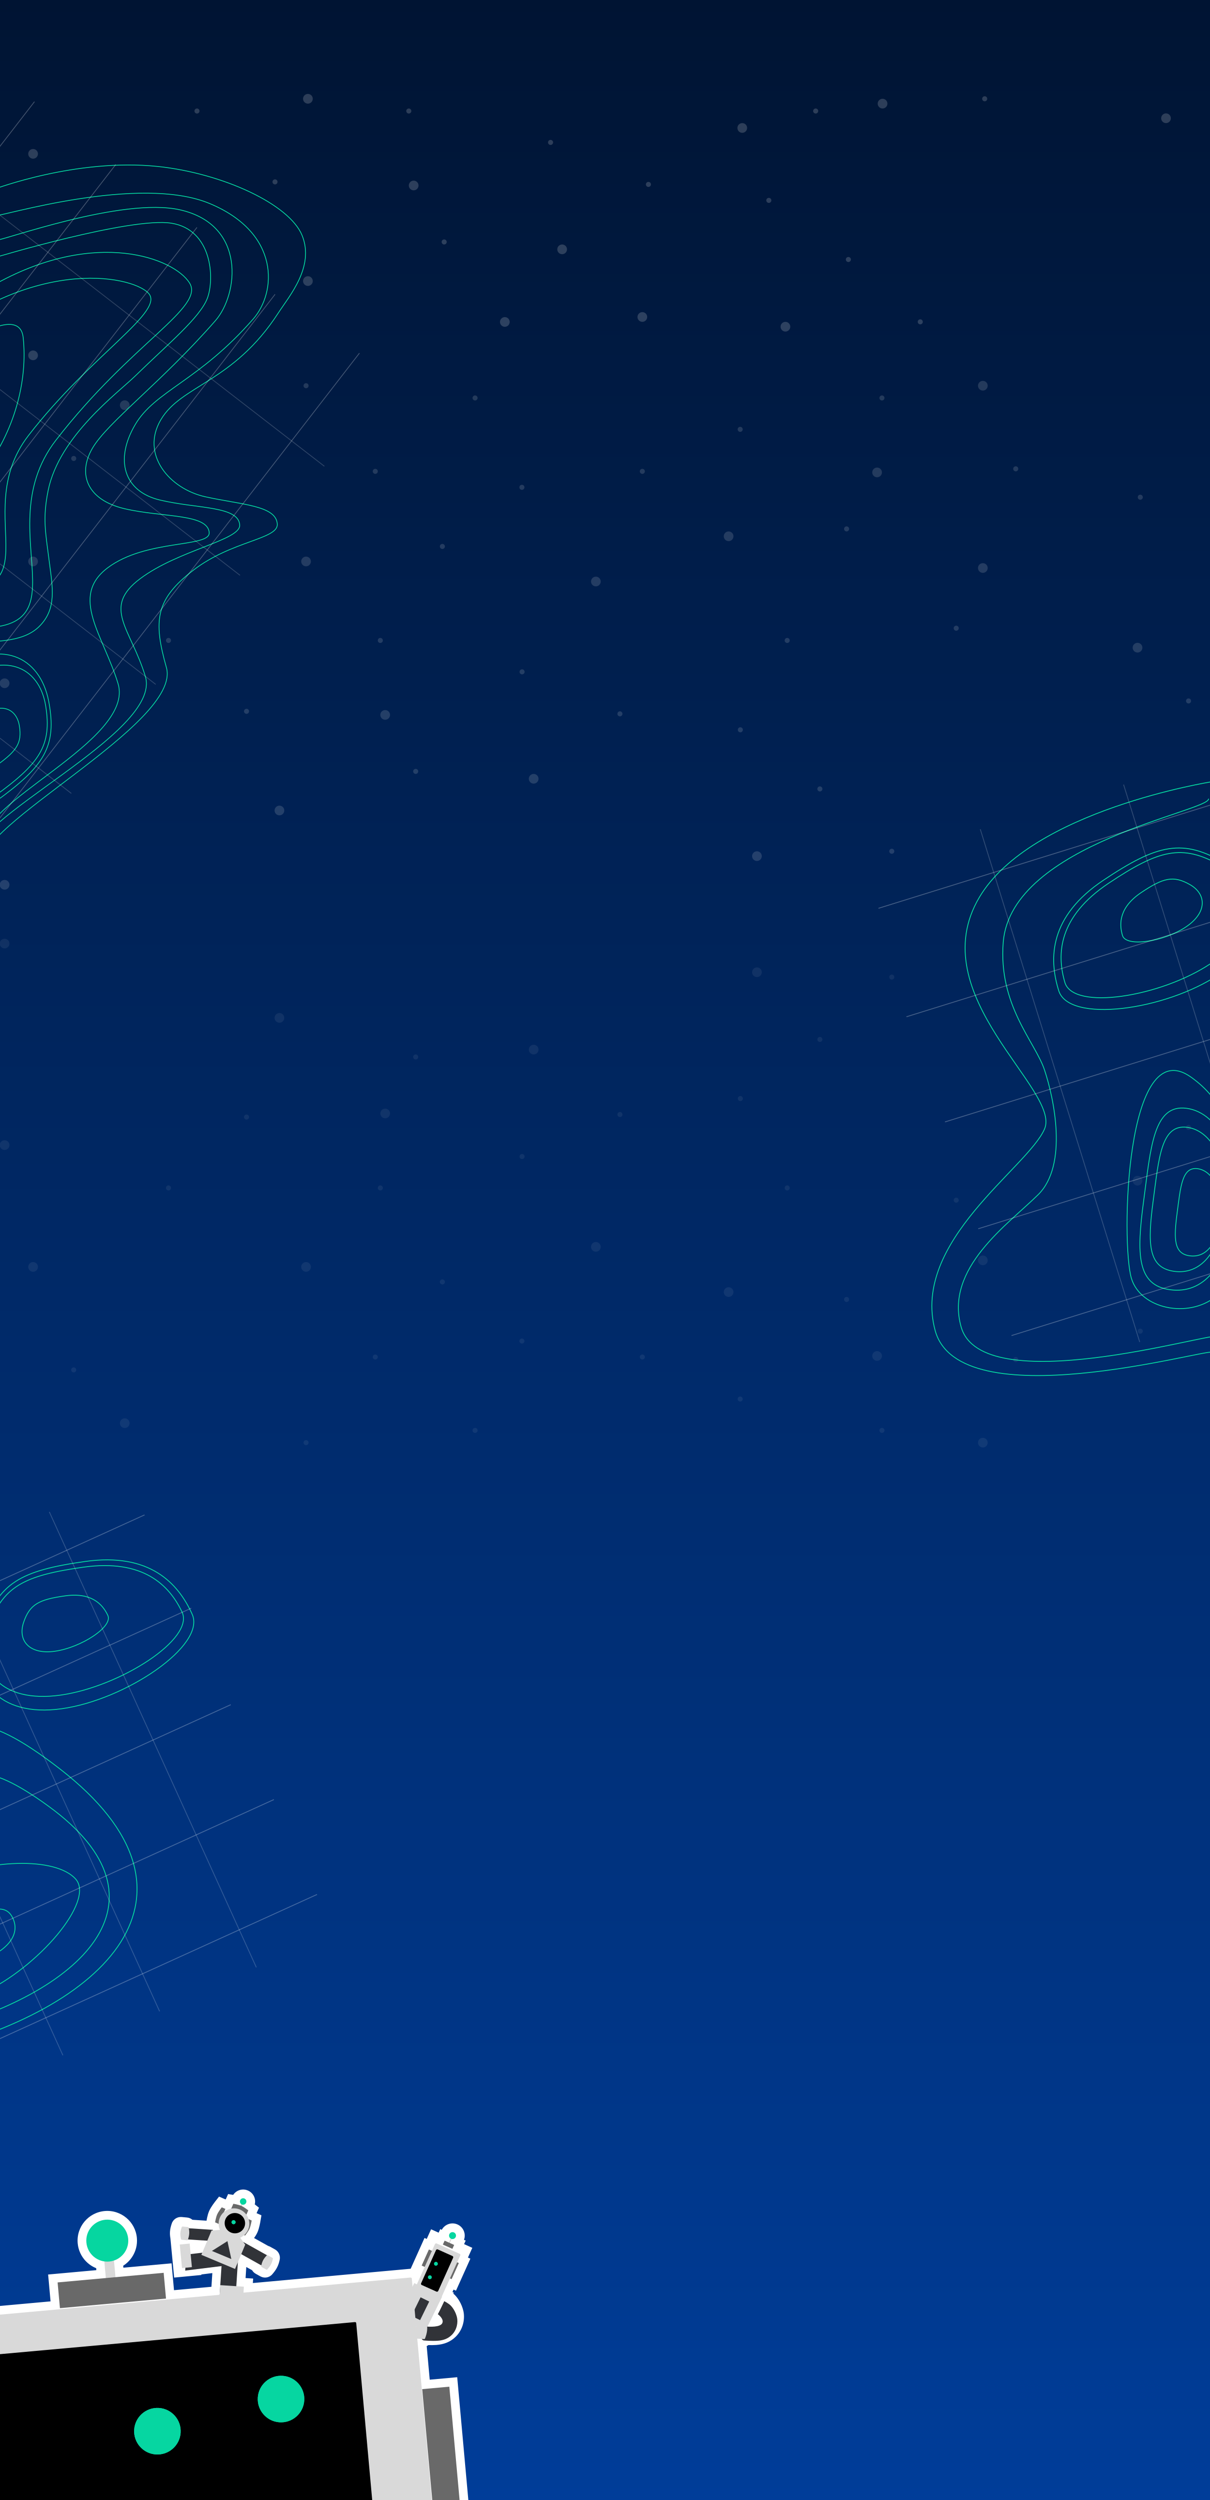 <svg width="1387" height="2865" viewBox="0 0 1387 2865" fill="none" xmlns="http://www.w3.org/2000/svg">
<g clip-path="url(#clip0_228_12)">
<rect width="1387" height="2865" fill="url(#paint0_linear_228_12)"/>
<path d="M191.186 303.478C203.802 309.661 212.684 317.084 217.183 324.148C219.399 327.627 220.049 331.272 219.328 335.223C218.603 339.193 216.491 343.491 213.142 348.242C206.44 357.75 194.887 368.936 180.015 382.762C150.292 410.391 107.443 448.445 64.169 504.375C42.472 532.418 35.688 561.888 34.373 589.701C33.716 603.603 34.425 617.095 35.322 629.784C36.218 642.483 37.299 654.359 37.396 665.075C37.589 686.513 33.833 703.072 16.969 712.049C8.503 716.555 -3.31 719.177 -19.678 719.499C-36.043 719.82 -56.931 717.842 -83.524 713.176C-136.617 703.859 -165.162 678.81 -176.447 645.581C-187.748 612.305 -181.779 570.714 -165.573 528.265C-149.372 485.828 -122.966 442.6 -93.489 406.094C-64.009 369.584 -31.487 339.83 -3.074 324.31C53.82 293.232 104.383 286.093 142.976 290.28C162.275 292.374 178.579 297.299 191.186 303.478Z" stroke="#06D6A0" stroke-width="0.918"/>
<path d="M137.966 322.057C153.802 325.316 164.919 330.604 169.978 335.804C172.452 338.348 173.328 341.294 172.836 344.721C172.34 348.177 170.448 352.139 167.331 356.65C161.099 365.67 150.098 376.711 136.154 390.043C108.289 416.683 68.782 452.373 32.662 499.058C-3.553 545.865 7.616 595.684 6.699 630.424C6.24 647.826 2.772 661.364 -10.913 669.126C-24.672 676.931 -48.867 678.972 -91.047 672.908C-133.174 666.851 -161.871 653.844 -179.334 636.082C-196.782 618.336 -203.064 595.791 -200.264 570.53C-194.657 519.953 -152.64 458.554 -91.03 403.461C-29.464 348.408 30.704 326.239 78.032 320.471C101.699 317.586 122.153 318.803 137.966 322.057Z" stroke="#06D6A0" stroke-width="0.918"/>
<path d="M20.476 374.483C23.778 376.837 25.941 380.833 26.576 386.868C31.723 435.726 17.565 494.032 -21.259 544.212C-40.669 569.298 -66.098 590.618 -90.37 604.279C-102.506 611.109 -114.34 616.017 -124.976 618.528C-135.62 621.04 -145.022 621.141 -152.325 618.413C-159.507 615.729 -163.698 608.167 -165.263 597.326C-166.825 586.503 -165.745 572.549 -162.517 557.338C-156.062 526.92 -141.048 491.612 -121.649 466.539C-102.238 441.451 -66.309 409.383 -34.596 389.71C-18.73 379.868 -3.981 373.168 7.087 371.956C12.616 371.35 17.163 372.121 20.476 374.483Z" stroke="#06D6A1" stroke-width="0.918"/>
<path d="M18.66 764.388C36.296 769.924 48.556 785.768 52.323 808.711C56.1 831.715 54.261 848.349 45.112 863.863C35.943 879.411 19.406 893.886 -6.359 912.49C-32.062 931.05 -54.248 937.422 -73.133 936.813C-92.02 936.204 -107.664 928.609 -120.28 919.128C-126.409 914.521 -128.289 906.082 -126.722 895.242C-125.158 884.419 -120.173 871.341 -112.772 857.666C-97.973 830.318 -73.582 800.702 -47.88 782.144C-22.181 763.587 1.006 758.847 18.66 764.388Z" stroke="#06D6A1" stroke-width="0.918"/>
<path d="M17.033 752.495C36.731 759.378 50.848 777.714 55.83 803.738C60.822 829.82 59.386 848.521 49.838 865.692C40.272 882.894 22.536 898.622 -5.236 918.675C-32.94 938.679 -57.201 945.074 -78.075 943.713C-98.955 942.351 -116.506 933.224 -130.78 922.076C-137.753 916.63 -140.123 907.002 -138.781 894.836C-137.44 882.683 -132.403 868.112 -124.724 852.96C-109.366 822.654 -83.501 790.138 -55.797 770.134C-28.1 750.134 -2.672 745.61 17.033 752.495Z" stroke="#06D6A1" stroke-width="0.918"/>
<path d="M7.672 812.536C15.254 814.916 20.555 821.734 22.188 831.679C23.831 841.684 23.026 848.878 19.073 855.581C15.101 862.316 7.923 868.608 -3.324 876.728C-14.508 884.804 -24.137 887.561 -32.311 887.297C-40.488 887.033 -47.267 883.746 -52.745 879.629C-55.305 877.705 -56.135 874.146 -55.456 869.446C-54.78 864.764 -52.618 859.085 -49.395 853.129C-42.951 841.22 -32.328 828.324 -21.145 820.249C-9.964 812.176 0.072 810.151 7.672 812.536Z" stroke="#06D6A1" stroke-width="0.918"/>
<path d="M-5.453 275.534C1.419 276.518 139.832 225.28 206.664 240.541C282.322 257.818 273.457 337.151 246.842 367.566C184.185 439.168 123.467 483.683 105.934 513.689C88.401 543.695 100.246 572.942 142.509 582.922C185.464 593.064 238.081 588.474 239.787 610.247C241.162 627.805 167.594 617.532 123.467 650.688C79.34 683.844 118.613 728.306 135.321 783.459C155.126 848.836 -32.049 922.837 -14.839 965.402" stroke="#06D6A0" stroke-width="0.918"/>
<path d="M-6.317 247.453C0.525 248.433 159.625 199.42 240.571 233.33C321.518 267.239 317.014 334.978 290.297 365.51C227.641 437.112 177.783 447.566 154.768 486.955C131.753 526.344 141.234 563.105 183.496 573.085C226.452 583.227 273.058 579.73 274.763 601.503C276.138 619.061 204.67 630.102 160.543 663.258C116.416 696.414 149.914 720.061 166.622 775.214C186.428 840.592 -43.84 941.179 -26.631 983.745" stroke="#06D6A0" stroke-width="0.918"/>
<path d="M-6.523 216.781C-6.523 216.781 87.79 181.015 180.756 190.758C255.328 198.573 331.864 234.098 346.308 269.837C360.753 305.575 331.946 338.725 318.99 358.695C267.205 438.52 208.019 440.969 184.415 480.921C160.812 520.872 194.255 560.242 235.347 569.311C277.113 578.53 316.582 579.22 317.851 600.658C318.873 617.947 265.669 619.676 221.969 653.175C178.269 686.674 175.425 710.87 190.736 764.95C208.887 829.057 -34.145 948.636 -18.114 990.296" stroke="#06D6A0" stroke-width="0.918"/>
<path d="M-408.031 927.177C-394.969 928.486 -367.781 924.274 -363.53 896.949C-358.217 862.793 -346.441 850.131 -321.575 855.514C-296.71 860.897 -255.998 888.437 -215.028 891.766C-174.058 895.094 -157.236 886.996 -151.675 878.103C-146.114 869.21 -133.489 848.628 -166.256 813.379C-184.683 793.557 -226.559 748.909 -243.26 714.214C-259.962 679.519 -275.824 632.937 -263.945 624.974C-252.066 617.011 -226.472 638.792 -207.815 668.402C-189.158 698.012 -169.54 707.821 -133.954 719.611C-98.368 731.402 -79.683 733.89 -44.211 734.944C-12.415 735.889 24.939 737.355 44.445 718.426C65.629 697.868 60.257 673.259 56.241 641.781C52.225 610.303 48.656 594.124 55.257 561.81C67.972 499.565 135.31 450.115 155.079 430.797C192.166 394.559 229.488 363.907 237.799 341.521C246.11 319.135 243.226 263.17 196.441 255.783C149.655 248.397 -6.749 295.406 -6.749 295.406" stroke="#06D6A0" stroke-width="0.918"/>
<line x1="-226.858" y1="1230.42" x2="412.003" y2="404.704" stroke="white" stroke-opacity="0.26" stroke-width="0.918"/>
<line x1="-599.334" y1="942.232" x2="39.527" y2="116.517" stroke="white" stroke-opacity="0.26" stroke-width="0.918"/>
<line x1="-323.558" y1="1163" x2="315.303" y2="337.285" stroke="white" stroke-opacity="0.26" stroke-width="0.918"/>
<line x1="-413.096" y1="1086.32" x2="225.765" y2="260.61" stroke="white" stroke-opacity="0.26" stroke-width="0.918"/>
<line x1="-506.215" y1="1014.28" x2="132.646" y2="188.564" stroke="white" stroke-opacity="0.26" stroke-width="0.918"/>
<line x1="-75.144" y1="188.519" x2="371.826" y2="534.343" stroke="white" stroke-opacity="0.18" stroke-width="0.918"/>
<line x1="-171.833" y1="313.486" x2="275.138" y2="659.311" stroke="white" stroke-opacity="0.18" stroke-width="0.918"/>
<line x1="-268.522" y1="438.454" x2="178.449" y2="784.279" stroke="white" stroke-opacity="0.18" stroke-width="0.918"/>
<line x1="-365.21" y1="563.422" x2="81.76" y2="909.246" stroke="white" stroke-opacity="0.18" stroke-width="0.918"/>
<path d="M2044.08 1058.98C2042.56 1043.75 2038.37 1031.87 2032.87 1024.59C2030.16 1021.01 2026.69 1018.96 2022.38 1018.19C2018.06 1017.42 2012.87 1017.94 2006.75 1019.55C1994.5 1022.77 1978.69 1030.31 1958.93 1040.23C1919.43 1060.05 1864.31 1089.3 1790.78 1112.19C1753.92 1123.67 1721.27 1119.39 1692.39 1110.15C1677.95 1105.54 1664.45 1099.68 1651.85 1093.94C1639.23 1088.2 1627.52 1082.58 1616.63 1078.41C1594.82 1070.06 1576.5 1067.59 1560.93 1081.39C1553.11 1088.31 1545.94 1099.37 1539.39 1115.95C1532.84 1132.53 1526.92 1154.59 1521.56 1183.5C1510.88 1241.22 1525.59 1279.87 1555.2 1304.02C1584.86 1328.21 1629.57 1337.93 1679.05 1337.54C1728.51 1337.14 1782.66 1326.63 1831.12 1310.44C1879.58 1294.24 1922.31 1272.37 1948.95 1249.28C2002.3 1203.04 2028.81 1154.16 2039.21 1113.19C2044.41 1092.7 2045.59 1074.19 2044.08 1058.98Z" stroke="#06D6A0"/>
<path d="M1431.4 1042.99C1432.46 1022.89 1420.95 1004.35 1398.97 991.784C1376.94 979.183 1359.26 974.733 1339.95 978.17C1320.6 981.613 1299.55 992.985 1270.76 1012.2C1242.05 1031.37 1227.11 1051.59 1220.55 1071.09C1213.99 1090.59 1215.8 1109.44 1220.67 1125.92C1223.04 1133.93 1230.94 1139.05 1242.6 1141.58C1254.23 1144.1 1269.47 1143.98 1286.24 1141.63C1319.78 1136.93 1359.27 1123.3 1387.98 1104.13C1416.69 1084.96 1430.34 1063.11 1431.4 1042.99Z" stroke="#06D6A1"/>
<path d="M1442.92 1049.17C1443.38 1026.45 1430.04 1005.08 1405.38 990.097C1380.66 975.085 1361.04 969.44 1339.89 972.653C1318.69 975.873 1295.9 987.991 1264.88 1008.7C1233.93 1029.37 1218.18 1051.69 1211.63 1073.51C1205.08 1095.33 1207.72 1116.71 1213.67 1135.52C1216.58 1144.7 1225.5 1150.78 1238.42 1154.04C1251.34 1157.29 1268.12 1157.69 1286.5 1155.62C1323.26 1151.47 1366.28 1137.44 1397.22 1116.78C1428.16 1096.12 1442.45 1071.9 1442.92 1049.17Z" stroke="#06D6A1"/>
<path d="M1378.09 1035.89C1378.55 1027.25 1373.61 1019.25 1364.08 1013.8C1354.49 1008.32 1346.85 1006.41 1338.5 1007.89C1330.12 1009.38 1320.97 1014.31 1308.41 1022.7C1295.92 1031.04 1289.44 1039.82 1286.6 1048.26C1283.76 1056.71 1284.54 1064.87 1286.66 1072.03C1287.65 1075.37 1290.96 1077.57 1296.02 1078.67C1301.05 1079.76 1307.67 1079.71 1314.97 1078.69C1329.57 1076.64 1346.77 1070.7 1359.26 1062.36C1371.75 1054.02 1377.64 1044.55 1378.09 1035.89Z" stroke="#06D6A1"/>
<path d="M1606.41 1469.41C1599.42 1472.34 1585.55 1512.22 1511.78 1485.75C1452.76 1464.58 1426.05 1380.04 1418.5 1336.36C1410.96 1292.69 1402 1260.95 1365.77 1234.75C1289.66 1179.72 1284.84 1425.54 1296.97 1465.21C1307.52 1499.75 1361.68 1511.58 1393.81 1485.75" stroke="#06D6A0"/>
<path d="M1389.04 1549.71C1382.63 1545.66 1099.55 1626.67 1071.92 1524.67C1044.29 1422.66 1177.89 1338.43 1197.3 1293.89C1216.72 1249.35 1055.88 1140.92 1122.58 1028.36C1181.83 928.384 1389.04 895.881 1389.04 895.881" stroke="#06D6A0"/>
<path d="M1394.67 1531.57C1387.48 1526.96 1125.78 1605.18 1101.76 1520.76C1082.54 1453.21 1155.57 1403.17 1190.07 1369.04C1224.56 1334.92 1208.08 1258.36 1197.26 1226.07C1186.45 1193.78 1144.21 1152.08 1149.99 1079.75C1159.06 966.302 1388.66 929.355 1385.25 915.296" stroke="#06D6A0"/>
<path d="M1372.79 1339.31C1368.25 1338.7 1364.81 1339.72 1362.11 1342C1359.39 1344.3 1357.37 1347.92 1355.79 1352.61C1352.62 1362 1351.28 1375.39 1349.29 1390.23C1347.31 1405.05 1346.38 1416.7 1348.23 1424.96C1349.16 1429.07 1350.77 1432.3 1353.25 1434.65C1355.73 1437 1359.13 1438.52 1363.72 1439.14C1372.86 1440.36 1380.65 1437.17 1386.67 1430.01C1392.7 1422.83 1396.97 1411.63 1398.94 1396.88C1400.92 1382.15 1398.94 1368.34 1394.17 1357.92C1389.4 1347.49 1381.88 1340.53 1372.79 1339.31Z" stroke="#06D6A1"/>
<path d="M1360.95 1291.93C1353.39 1290.92 1347.63 1292.61 1343.11 1296.44C1338.57 1300.28 1335.23 1306.3 1332.61 1314.04C1327.38 1329.54 1325.16 1351.64 1321.89 1376.05C1318.63 1400.44 1317.09 1419.69 1320.16 1433.34C1321.69 1440.16 1324.36 1445.54 1328.51 1449.47C1332.66 1453.4 1338.33 1455.93 1345.93 1456.94C1361.1 1458.97 1374.04 1453.66 1384.01 1441.8C1394 1429.91 1401.04 1411.41 1404.3 1387.08C1407.55 1362.79 1404.29 1339.98 1396.41 1322.76C1388.53 1305.53 1376.07 1293.95 1360.95 1291.93Z" stroke="#06D6A1"/>
<path d="M1360.22 1270.13C1350.68 1268.85 1343.4 1271 1337.68 1275.83C1331.94 1280.69 1327.72 1288.3 1324.43 1298.05C1317.84 1317.56 1315.05 1345.38 1310.94 1376.09C1306.83 1406.78 1304.88 1431.02 1308.75 1448.23C1310.69 1456.81 1314.06 1463.61 1319.31 1468.58C1324.55 1473.55 1331.71 1476.74 1341.29 1478.02C1360.43 1480.58 1376.75 1473.88 1389.32 1458.92C1401.92 1443.93 1410.77 1420.63 1414.87 1390.01C1418.97 1359.41 1414.86 1330.7 1404.94 1309C1395.01 1287.29 1379.31 1272.69 1360.22 1270.13Z" stroke="#06D6A1"/>
<line y1="-0.5" x2="1136.86" y2="-0.5" transform="matrix(0.955 -0.297 -0.297 -0.955 1006.87 1040.42)" stroke="white" stroke-opacity="0.26"/>
<line y1="-0.5" x2="1136.86" y2="-0.5" transform="matrix(0.955 -0.297 -0.297 -0.955 1159.3 1530.08)" stroke="white" stroke-opacity="0.26"/>
<line y1="-0.5" x2="1136.86" y2="-0.5" transform="matrix(0.955 -0.297 -0.297 -0.955 1038.89 1164.73)" stroke="white" stroke-opacity="0.26"/>
<line y1="-0.5" x2="1136.86" y2="-0.5" transform="matrix(0.955 -0.297 -0.297 -0.955 1083.08 1285.25)" stroke="white" stroke-opacity="0.26"/>
<line y1="-0.5" x2="1136.86" y2="-0.5" transform="matrix(0.955 -0.297 -0.297 -0.955 1121.19 1407.67)" stroke="white" stroke-opacity="0.26"/>
<line y1="-0.5" x2="615.4" y2="-0.5" transform="matrix(-0.297 -0.955 -0.955 0.297 1470.25 1486.99)" stroke="white" stroke-opacity="0.18"/>
<line y1="-0.5" x2="615.4" y2="-0.5" transform="matrix(-0.297 -0.955 -0.955 0.297 1305.96 1538.13)" stroke="white" stroke-opacity="0.18"/>
<path d="M-88.697 2353.2C-299.223 2402.58 -400.748 2338.3 -423.828 2274.82C-426.706 2266.91 -427.232 2260.11 -425.726 2254.14C-424.22 2248.17 -420.668 2242.97 -415.288 2238.28C-404.504 2228.88 -386.468 2221.58 -363.225 2214.26C-316.805 2199.65 -249.84 2185.01 -179.744 2153.15C-144.595 2137.17 -123.083 2112.24 -107.679 2086.12C-99.98 2073.07 -93.806 2059.71 -88.219 2047.04C-82.628 2034.35 -77.633 2022.37 -72.279 2012C-61.568 1991.25 -49.533 1977.22 -28.729 1977.14C-18.286 1977.11 -5.578 1980.59 10.349 1988.6C26.273 1996.6 45.383 2009.13 68.621 2027.14C115.079 2063.15 141.564 2098.44 151.929 2131.85C162.287 2165.25 156.562 2196.83 138.48 2225.49C102.283 2282.86 16.566 2328.51 -88.697 2353.2Z" stroke="#06D6A0"/>
<path d="M-367.349 2261.64C-371.106 2253.37 -372.361 2246.7 -371.525 2241.23C-370.691 2235.78 -367.771 2231.46 -363.03 2227.92C-358.277 2224.36 -351.702 2221.6 -343.601 2219.27C-335.505 2216.96 -325.918 2215.09 -315.166 2213.33C-272.179 2206.29 -210.655 2200.9 -152.105 2174.28C-93.437 2147.61 -78.87 2093.96 -60.329 2060.97C-51.041 2044.45 -40.821 2033.17 -23.696 2032.65C-6.479 2032.13 17.86 2042.46 55.398 2069.74C92.889 2096.99 113.914 2124.1 121.704 2150.08C129.486 2176.04 124.078 2200.94 108.541 2223.85C77.434 2269.71 5.76 2307.48 -81.576 2329.22C-168.897 2350.95 -232.828 2350.6 -278.676 2336.54C-324.505 2322.49 -352.295 2294.75 -367.349 2261.64Z" stroke="#06D6A0"/>
<path d="M-78.092 2236.11C-79.988 2231.94 -80.007 2228.35 -78.605 2225.11C-77.191 2221.84 -74.308 2218.86 -70.279 2215.99C-62.208 2210.24 -49.782 2205.08 -36.148 2198.88C-22.538 2192.7 -11.652 2188.43 -3.216 2187.82C0.987 2187.52 4.544 2188.12 7.517 2189.82C10.486 2191.51 12.925 2194.33 14.839 2198.54C18.657 2206.94 17.852 2215.32 12.741 2223.15C7.613 2231.01 -1.865 2238.33 -15.417 2244.49C-28.942 2250.64 -42.735 2252.74 -54.09 2251.19C-65.452 2249.64 -74.296 2244.46 -78.092 2236.11Z" stroke="#06D6A1"/>
<path d="M-203.69 2300.45C-205.674 2296.5 -205.724 2291.55 -203.269 2285.42C-183.392 2235.75 -140.121 2186.8 -77.225 2158.21C-45.782 2143.91 -10.457 2136.31 19.861 2135.49C35.02 2135.08 48.912 2136.37 60.431 2139.36C71.959 2142.35 81.066 2147.03 86.711 2153.37C92.264 2159.6 92.455 2169.02 88.453 2180.25C84.456 2191.47 76.323 2204.36 65.483 2217.37C43.805 2243.38 11.4 2269.75 -20.027 2284.04C-51.473 2298.33 -102.374 2310.95 -142.913 2313.78C-163.196 2315.19 -180.806 2314.14 -192.081 2309.69C-197.712 2307.46 -201.699 2304.41 -203.69 2300.45Z" stroke="#06D6A1"/>
<path d="M-3.756 1925.88C-17.926 1911.58 -21.679 1890.09 -13.645 1866.08C-5.589 1842.01 4.636 1826.93 21.333 1816.63C38.066 1806.32 61.349 1800.79 95.618 1795.97C129.805 1791.16 154.41 1796.3 172.287 1806.49C190.166 1816.67 201.373 1831.94 208.703 1847.48C212.264 1855.03 209.783 1864.12 202.765 1873.76C195.757 1883.39 184.309 1893.45 170.232 1902.86C142.078 1921.67 103.535 1937.79 69.35 1942.6C35.168 1947.41 10.429 1940.19 -3.756 1925.88Z" stroke="#06D6A1"/>
<path d="M-8.233 1938.16C-23.705 1921.52 -27.979 1896.69 -19.548 1869.09C-11.099 1841.43 -0.211 1824.16 17.712 1812.47C35.668 1800.77 60.743 1794.64 97.681 1789.44C134.529 1784.26 161.144 1790.43 180.554 1802.35C199.969 1814.28 212.233 1831.99 220.312 1849.98C224.259 1858.77 221.649 1869.25 214.172 1880.28C206.704 1891.3 194.447 1902.77 179.349 1913.46C149.155 1934.84 107.718 1953.01 70.871 1958.19C34.032 1963.37 7.244 1954.81 -8.233 1938.16Z" stroke="#06D6A1"/>
<path d="M31.301 1885.1C25.208 1878.95 23.569 1869.69 27.051 1859.28C30.555 1848.81 34.986 1842.29 42.2 1837.85C49.449 1833.38 59.559 1830.97 74.518 1828.87C89.394 1826.77 100.068 1829.01 107.806 1833.42C115.546 1837.83 120.403 1844.44 123.586 1851.19C125.074 1854.35 124.065 1858.2 121.021 1862.38C117.99 1866.54 113.023 1870.91 106.892 1875.01C94.633 1883.2 77.847 1890.22 62.973 1892.32C48.102 1894.41 37.407 1891.26 31.301 1885.1Z" stroke="#06D6A1"/>
<line x1="165.676" y1="1736.08" x2="-566.808" y2="2069.05" stroke="white" stroke-opacity="0.26"/>
<line x1="363.392" y1="2171.03" x2="-369.092" y2="2504" stroke="white" stroke-opacity="0.26"/>
<line x1="219.211" y1="1842.95" x2="-513.273" y2="2175.92" stroke="white" stroke-opacity="0.26"/>
<line x1="264.534" y1="1953.56" x2="-467.95" y2="2286.53" stroke="white" stroke-opacity="0.26"/>
<line x1="313.963" y1="2062.29" x2="-418.521" y2="2395.26" stroke="white" stroke-opacity="0.26"/>
<line x1="72.1" y1="2355.38" x2="-165.16" y2="1833.44" stroke="white" stroke-opacity="0.18"/>
<line x1="182.958" y1="2304.98" x2="-54.301" y2="1783.05" stroke="white" stroke-opacity="0.18"/>
<line x1="293.816" y1="2254.59" x2="56.557" y2="1732.65" stroke="white" stroke-opacity="0.18"/>
<g opacity="0.21">
<path d="M1017.22 118.769C1017.22 121.842 1014.73 124.334 1011.65 124.334C1008.58 124.334 1006.09 121.842 1006.09 118.769C1006.09 115.695 1008.58 113.204 1011.65 113.204C1014.73 113.204 1017.22 115.695 1017.22 118.769Z" fill="#D9D9D9"/>
<path d="M856.403 146.644C856.403 149.717 853.912 152.209 850.839 152.209C847.765 152.209 845.274 149.717 845.274 146.644C845.274 143.57 847.765 141.079 850.839 141.079C853.912 141.079 856.403 143.57 856.403 146.644Z" fill="#D9D9D9"/>
<path d="M358.513 113.203C358.513 116.277 356.021 118.768 352.948 118.768C349.875 118.768 347.383 116.277 347.383 113.203C347.383 110.13 349.875 107.639 352.948 107.639C356.021 107.639 358.513 110.13 358.513 113.203Z" fill="#D9D9D9"/>
<path d="M1342.14 135.514C1342.14 138.588 1339.65 141.079 1336.57 141.079C1333.5 141.079 1331.01 138.588 1331.01 135.514C1331.01 132.441 1333.5 129.95 1336.57 129.95C1339.65 129.95 1342.14 132.441 1342.14 135.514Z" fill="#D9D9D9"/>
<path d="M43.491 176.303C43.491 179.377 40.999 181.868 37.926 181.868C34.852 181.868 32.361 179.377 32.361 176.303C32.361 173.23 34.852 170.739 37.926 170.739C40.999 170.739 43.491 173.23 43.491 176.303Z" fill="#D9D9D9"/>
<path d="M479.736 212.559C479.736 215.633 477.244 218.124 474.171 218.124C471.098 218.124 468.606 215.633 468.606 212.559C468.606 209.486 471.098 206.995 474.171 206.995C477.244 206.995 479.736 209.486 479.736 212.559Z" fill="#D9D9D9"/>
<path d="M905.883 374.397C905.883 377.47 903.391 379.961 900.318 379.961C897.244 379.961 894.753 377.47 894.753 374.397C894.753 371.323 897.244 368.832 900.318 368.832C903.391 368.832 905.883 371.323 905.883 374.397Z" fill="#D9D9D9"/>
<path d="M649.939 285.749C649.939 288.822 647.447 291.314 644.374 291.314C641.3 291.314 638.809 288.822 638.809 285.749C638.809 282.675 641.3 280.184 644.374 280.184C647.447 280.184 649.939 282.675 649.939 285.749Z" fill="#D9D9D9"/>
<path d="M741.86 363.267C741.86 366.34 739.369 368.832 736.295 368.832C733.222 368.832 730.73 366.34 730.73 363.267C730.73 360.194 733.222 357.702 736.295 357.702C739.369 357.702 741.86 360.194 741.86 363.267Z" fill="#D9D9D9"/>
<path d="M1447.2 314.597C1447.2 317.67 1444.71 320.162 1441.64 320.162C1438.57 320.162 1436.07 317.67 1436.07 314.597C1436.07 311.523 1438.57 309.032 1441.64 309.032C1444.71 309.032 1447.2 311.523 1447.2 314.597Z" fill="#D9D9D9"/>
<path d="M358.513 322.101C358.513 325.174 356.021 327.666 352.948 327.666C349.875 327.666 347.383 325.174 347.383 322.101C347.383 319.027 349.875 316.536 352.948 316.536C356.021 316.536 358.513 319.027 358.513 322.101Z" fill="#D9D9D9"/>
<path d="M43.491 407.233C43.491 410.307 40.999 412.798 37.926 412.798C34.852 412.798 32.361 410.307 32.361 407.233C32.361 404.16 34.852 401.669 37.926 401.669C40.999 401.669 43.491 404.16 43.491 407.233Z" fill="#D9D9D9"/>
<path d="M884.196 229.632C884.196 231.232 882.899 232.53 881.299 232.53C879.699 232.53 878.402 231.232 878.402 229.632C878.402 228.032 879.699 226.735 881.299 226.735C882.899 226.735 884.196 228.032 884.196 229.632Z" fill="#D9D9D9"/>
<path d="M1131.63 113.203C1131.63 114.804 1130.34 116.101 1128.74 116.101C1127.14 116.101 1125.84 114.804 1125.84 113.203C1125.84 111.603 1127.14 110.306 1128.74 110.306C1130.34 110.306 1131.63 111.603 1131.63 113.203Z" fill="#D9D9D9"/>
<path d="M633.994 163.203C633.994 164.803 632.697 166.101 631.097 166.101C629.497 166.101 628.199 164.803 628.199 163.203C628.199 161.603 629.497 160.306 631.097 160.306C632.697 160.306 633.994 161.603 633.994 163.203Z" fill="#D9D9D9"/>
<path d="M746.167 211.334C746.167 212.934 744.87 214.232 743.27 214.232C741.67 214.232 740.373 212.934 740.373 211.334C740.373 209.734 741.67 208.437 743.27 208.437C744.87 208.437 746.167 209.734 746.167 211.334Z" fill="#D9D9D9"/>
<path d="M937.897 127.231C937.897 128.831 936.599 130.128 934.999 130.128C933.399 130.128 932.102 128.831 932.102 127.231C932.102 125.63 933.399 124.333 934.999 124.333C936.599 124.333 937.897 125.63 937.897 127.231Z" fill="#D9D9D9"/>
<path d="M975.37 297.385C975.37 298.985 974.072 300.282 972.472 300.282C970.872 300.282 969.575 298.985 969.575 297.385C969.575 295.785 970.872 294.487 972.472 294.487C974.072 294.487 975.37 295.785 975.37 297.385Z" fill="#D9D9D9"/>
<path d="M471.504 127.231C471.504 128.831 470.206 130.128 468.606 130.128C467.006 130.128 465.709 128.831 465.709 127.231C465.709 125.63 467.006 124.333 468.606 124.333C470.206 124.333 471.504 125.63 471.504 127.231Z" fill="#D9D9D9"/>
<path d="M318.136 208.437C318.136 210.037 316.839 211.334 315.239 211.334C313.639 211.334 312.342 210.037 312.342 208.437C312.342 206.836 313.639 205.539 315.239 205.539C316.839 205.539 318.136 206.836 318.136 208.437Z" fill="#D9D9D9"/>
<path d="M512.039 277.287C512.039 278.887 510.742 280.184 509.142 280.184C507.542 280.184 506.245 278.887 506.245 277.287C506.245 275.687 507.542 274.39 509.142 274.39C510.742 274.39 512.039 275.687 512.039 277.287Z" fill="#D9D9D9"/>
<path d="M228.695 127.231C228.695 128.831 227.398 130.128 225.798 130.128C224.198 130.128 222.901 128.831 222.901 127.231C222.901 125.63 224.198 124.333 225.798 124.333C227.398 124.333 228.695 125.63 228.695 127.231Z" fill="#D9D9D9"/>
<path d="M1397.96 196.564C1397.96 198.165 1396.66 199.462 1395.06 199.462C1393.46 199.462 1392.17 198.165 1392.17 196.564C1392.17 194.964 1393.46 193.667 1395.06 193.667C1396.66 193.667 1397.96 194.964 1397.96 196.564Z" fill="#D9D9D9"/>
<path d="M1057.78 368.829C1057.78 370.43 1056.48 371.727 1054.88 371.727C1053.28 371.727 1051.98 370.43 1051.98 368.829C1051.98 367.229 1053.28 365.932 1054.88 365.932C1056.48 365.932 1057.78 367.229 1057.78 368.829Z" fill="#D9D9D9"/>
<path d="M1121.05 442.034C1121.05 445.107 1123.54 447.599 1126.62 447.599C1129.69 447.599 1132.18 445.107 1132.18 442.034C1132.18 438.961 1129.69 436.469 1126.62 436.469C1123.54 436.469 1121.05 438.961 1121.05 442.034Z" fill="#D9D9D9" fill-opacity="0.79"/>
<path d="M137.427 464.345C137.427 467.418 139.919 469.91 142.992 469.91C146.065 469.91 148.557 467.418 148.557 464.345C148.557 461.271 146.065 458.78 142.992 458.78C139.919 458.78 137.427 461.271 137.427 464.345Z" fill="#D9D9D9" fill-opacity="0.79"/>
<path d="M1436.07 505.134C1436.07 508.207 1438.57 510.699 1441.64 510.699C1444.71 510.699 1447.2 508.207 1447.2 505.134C1447.2 502.061 1444.71 499.569 1441.64 499.569C1438.57 499.569 1436.07 502.061 1436.07 505.134Z" fill="#D9D9D9" fill-opacity="0.79"/>
<path d="M999.829 541.39C999.829 544.463 1002.32 546.955 1005.39 546.955C1008.47 546.955 1010.96 544.463 1010.96 541.39C1010.96 538.316 1008.47 535.825 1005.39 535.825C1002.32 535.825 999.829 538.316 999.829 541.39Z" fill="#D9D9D9" fill-opacity="0.79"/>
<path d="M677.47 666.413C677.47 669.487 679.962 671.978 683.035 671.978C686.109 671.978 688.6 669.487 688.6 666.413C688.6 663.34 686.109 660.848 683.035 660.848C679.962 660.848 677.47 663.34 677.47 666.413Z" fill="#D9D9D9" fill-opacity="0.79"/>
<path d="M829.627 614.579C829.627 617.653 832.118 620.144 835.191 620.144C838.265 620.144 840.756 617.653 840.756 614.579C840.756 611.506 838.265 609.014 835.191 609.014C832.118 609.014 829.627 611.506 829.627 614.579Z" fill="#D9D9D9" fill-opacity="0.79"/>
<path d="M32.361 643.427C32.361 646.501 34.852 648.992 37.926 648.992C40.999 648.992 43.491 646.501 43.491 643.427C43.491 640.354 40.999 637.862 37.926 637.862C34.852 637.862 32.361 640.354 32.361 643.427Z" fill="#D9D9D9" fill-opacity="0.79"/>
<path d="M1121.05 650.931C1121.05 654.005 1123.54 656.496 1126.62 656.496C1129.69 656.496 1132.18 654.005 1132.18 650.931C1132.18 647.858 1129.69 645.366 1126.62 645.366C1123.54 645.366 1121.05 647.858 1121.05 650.931Z" fill="#D9D9D9" fill-opacity="0.79"/>
<path d="M1436.07 736.064C1436.07 739.137 1438.57 741.629 1441.64 741.629C1444.71 741.629 1447.2 739.137 1447.2 736.064C1447.2 732.99 1444.71 730.499 1441.64 730.499C1438.57 730.499 1436.07 732.99 1436.07 736.064Z" fill="#D9D9D9" fill-opacity="0.79"/>
<path d="M595.369 558.463C595.369 560.063 596.666 561.36 598.266 561.36C599.866 561.36 601.163 560.063 601.163 558.463C601.163 556.863 599.866 555.565 598.266 555.565C596.666 555.565 595.369 556.863 595.369 558.463Z" fill="#D9D9D9" fill-opacity="0.79"/>
<path d="M347.931 442.034C347.931 443.634 349.228 444.931 350.828 444.931C352.429 444.931 353.726 443.634 353.726 442.034C353.726 440.434 352.429 439.137 350.828 439.137C349.228 439.137 347.931 440.434 347.931 442.034Z" fill="#D9D9D9" fill-opacity="0.79"/>
<path d="M845.571 492.034C845.571 493.634 846.868 494.931 848.469 494.931C850.069 494.931 851.366 493.634 851.366 492.034C851.366 490.433 850.069 489.136 848.469 489.136C846.868 489.136 845.571 490.433 845.571 492.034Z" fill="#D9D9D9" fill-opacity="0.79"/>
<path d="M733.398 540.165C733.398 541.765 734.695 543.062 736.295 543.062C737.895 543.062 739.193 541.765 739.193 540.165C739.193 538.564 737.895 537.267 736.295 537.267C734.695 537.267 733.398 538.564 733.398 540.165Z" fill="#D9D9D9" fill-opacity="0.79"/>
<path d="M541.669 456.061C541.669 457.661 542.966 458.958 544.566 458.958C546.166 458.958 547.463 457.661 547.463 456.061C547.463 454.461 546.166 453.164 544.566 453.164C542.966 453.164 541.669 454.461 541.669 456.061Z" fill="#D9D9D9" fill-opacity="0.79"/>
<path d="M504.196 626.215C504.196 627.815 505.493 629.112 507.093 629.112C508.693 629.112 509.99 627.815 509.99 626.215C509.99 624.615 508.693 623.318 507.093 623.318C505.493 623.318 504.196 624.615 504.196 626.215Z" fill="#D9D9D9" fill-opacity="0.79"/>
<path d="M1008.06 456.061C1008.06 457.661 1009.36 458.958 1010.96 458.958C1012.56 458.958 1013.86 457.661 1013.86 456.061C1013.86 454.461 1012.56 453.164 1010.96 453.164C1009.36 453.164 1008.06 454.461 1008.06 456.061Z" fill="#D9D9D9" fill-opacity="0.79"/>
<path d="M1161.43 537.267C1161.43 538.867 1162.73 540.164 1164.33 540.164C1165.93 540.164 1167.22 538.867 1167.22 537.267C1167.22 535.667 1165.93 534.37 1164.33 534.37C1162.73 534.37 1161.43 535.667 1161.43 537.267Z" fill="#D9D9D9" fill-opacity="0.79"/>
<path d="M967.526 606.117C967.526 607.717 968.823 609.015 970.423 609.015C972.024 609.015 973.321 607.717 973.321 606.117C973.321 604.517 972.024 603.22 970.423 603.22C968.823 603.22 967.526 604.517 967.526 606.117Z" fill="#D9D9D9" fill-opacity="0.79"/>
<path d="M1304.19 569.808C1304.19 571.408 1305.48 572.705 1307.08 572.705C1308.68 572.705 1309.98 571.408 1309.98 569.808C1309.98 568.208 1308.68 566.911 1307.08 566.911C1305.48 566.911 1304.19 568.208 1304.19 569.808Z" fill="#D9D9D9" fill-opacity="0.79"/>
<path d="M81.606 525.395C81.606 526.995 82.903 528.292 84.503 528.292C86.103 528.292 87.4 526.995 87.4 525.395C87.4 523.795 86.103 522.497 84.503 522.497C82.903 522.497 81.606 523.795 81.606 525.395Z" fill="#D9D9D9" fill-opacity="0.79"/>
<path d="M427.268 540.165C427.268 541.765 428.566 543.062 430.166 543.062C431.766 543.062 433.063 541.765 433.063 540.165C433.063 538.564 431.766 537.267 430.166 537.267C428.566 537.267 427.268 538.564 427.268 540.165Z" fill="#D9D9D9" fill-opacity="0.79"/>
<path d="M356.393 643.427C356.393 646.501 353.902 648.992 350.828 648.992C347.755 648.992 345.264 646.501 345.264 643.427C345.264 640.354 347.755 637.862 350.828 637.862C353.902 637.862 356.393 640.354 356.393 643.427Z" fill="#D9D9D9" fill-opacity="0.79"/>
<path d="M1309.49 742.233C1309.49 745.306 1307 747.797 1303.93 747.797C1300.85 747.797 1298.36 745.306 1298.36 742.233C1298.36 739.159 1300.85 736.668 1303.93 736.668C1307 736.668 1309.49 739.159 1309.49 742.233Z" fill="#D9D9D9" fill-opacity="0.79"/>
<path d="M10.845 783.022C10.845 786.095 8.353 788.586 5.28 788.586C2.207 788.586 -0.285 786.095 -0.285 783.022C-0.285 779.948 2.207 777.457 5.28 777.457C8.353 777.457 10.845 779.948 10.845 783.022Z" fill="#D9D9D9" fill-opacity="0.79"/>
<path d="M447.09 819.278C447.09 822.351 444.599 824.842 441.525 824.842C438.452 824.842 435.96 822.351 435.96 819.278C435.96 816.204 438.452 813.713 441.525 813.713C444.599 813.713 447.09 816.204 447.09 819.278Z" fill="#D9D9D9" fill-opacity="0.79"/>
<path d="M873.237 981.115C873.237 984.188 870.745 986.68 867.672 986.68C864.599 986.68 862.107 984.188 862.107 981.115C862.107 978.041 864.599 975.55 867.672 975.55C870.745 975.55 873.237 978.041 873.237 981.115Z" fill="#D9D9D9" fill-opacity="0.79"/>
<path d="M617.293 892.467C617.293 895.54 614.801 898.032 611.728 898.032C608.655 898.032 606.163 895.54 606.163 892.467C606.163 889.394 608.655 886.902 611.728 886.902C614.801 886.902 617.293 889.394 617.293 892.467Z" fill="#D9D9D9" fill-opacity="0.79"/>
<path d="M1414.56 921.315C1414.56 924.388 1412.07 926.88 1408.99 926.88C1405.92 926.88 1403.43 924.388 1403.43 921.315C1403.43 918.242 1405.92 915.75 1408.99 915.75C1412.07 915.75 1414.56 918.242 1414.56 921.315Z" fill="#D9D9D9" fill-opacity="0.79"/>
<path d="M325.867 928.819C325.867 931.892 323.375 934.384 320.302 934.384C317.229 934.384 314.737 931.892 314.737 928.819C314.737 925.746 317.229 923.254 320.302 923.254C323.375 923.254 325.867 925.746 325.867 928.819Z" fill="#D9D9D9" fill-opacity="0.79"/>
<path d="M10.845 1013.95C10.845 1017.02 8.353 1019.52 5.28 1019.52C2.207 1019.52 -0.285 1017.02 -0.285 1013.95C-0.285 1010.88 2.207 1008.39 5.28 1008.39C8.353 1008.39 10.845 1010.88 10.845 1013.95Z" fill="#D9D9D9" fill-opacity="0.79"/>
<path d="M851.551 836.351C851.551 837.951 850.253 839.248 848.653 839.248C847.053 839.248 845.756 837.951 845.756 836.351C845.756 834.75 847.053 833.453 848.653 833.453C850.253 833.453 851.551 834.75 851.551 836.351Z" fill="#D9D9D9" fill-opacity="0.79"/>
<path d="M1098.99 719.922C1098.99 721.522 1097.69 722.819 1096.09 722.819C1094.49 722.819 1093.19 721.522 1093.19 719.922C1093.19 718.322 1094.49 717.024 1096.09 717.024C1097.69 717.024 1098.99 718.322 1098.99 719.922Z" fill="#D9D9D9" fill-opacity="0.79"/>
<path d="M601.348 769.921C601.348 771.522 600.051 772.819 598.451 772.819C596.851 772.819 595.554 771.522 595.554 769.921C595.554 768.321 596.851 767.024 598.451 767.024C600.051 767.024 601.348 768.321 601.348 769.921Z" fill="#D9D9D9" fill-opacity="0.79"/>
<path d="M713.522 818.052C713.522 819.653 712.224 820.95 710.624 820.95C709.024 820.95 707.727 819.653 707.727 818.052C707.727 816.452 709.024 815.155 710.624 815.155C712.224 815.155 713.522 816.452 713.522 818.052Z" fill="#D9D9D9" fill-opacity="0.79"/>
<path d="M905.251 733.949C905.251 735.549 903.954 736.846 902.353 736.846C900.753 736.846 899.456 735.549 899.456 733.949C899.456 732.349 900.753 731.051 902.353 731.051C903.954 731.051 905.251 732.349 905.251 733.949Z" fill="#D9D9D9" fill-opacity="0.79"/>
<path d="M942.724 904.103C942.724 905.703 941.427 907 939.826 907C938.226 907 936.929 905.703 936.929 904.103C936.929 902.503 938.226 901.206 939.826 901.206C941.427 901.206 942.724 902.503 942.724 904.103Z" fill="#D9D9D9" fill-opacity="0.79"/>
<path d="M438.858 733.949C438.858 735.549 437.56 736.846 435.96 736.846C434.36 736.846 433.063 735.549 433.063 733.949C433.063 732.349 434.36 731.051 435.96 731.051C437.56 731.051 438.858 732.349 438.858 733.949Z" fill="#D9D9D9" fill-opacity="0.79"/>
<path d="M285.49 815.155C285.49 816.755 284.193 818.052 282.593 818.052C280.993 818.052 279.696 816.755 279.696 815.155C279.696 813.555 280.993 812.257 282.593 812.257C284.193 812.257 285.49 813.555 285.49 815.155Z" fill="#D9D9D9" fill-opacity="0.79"/>
<path d="M479.393 884.005C479.393 885.605 478.096 886.902 476.496 886.902C474.896 886.902 473.599 885.605 473.599 884.005C473.599 882.405 474.896 881.108 476.496 881.108C478.096 881.108 479.393 882.405 479.393 884.005Z" fill="#D9D9D9" fill-opacity="0.79"/>
<path d="M196.049 733.949C196.049 735.549 194.752 736.846 193.152 736.846C191.552 736.846 190.255 735.549 190.255 733.949C190.255 732.349 191.552 731.051 193.152 731.051C194.752 731.051 196.049 732.349 196.049 733.949Z" fill="#D9D9D9" fill-opacity="0.79"/>
<path d="M1365.31 803.283C1365.31 804.883 1364.02 806.18 1362.42 806.18C1360.82 806.18 1359.52 804.883 1359.52 803.283C1359.52 801.682 1360.82 800.385 1362.42 800.385C1364.02 800.385 1365.31 801.682 1365.31 803.283Z" fill="#D9D9D9" fill-opacity="0.79"/>
<path d="M1025.13 975.548C1025.13 977.148 1023.83 978.445 1022.23 978.445C1020.63 978.445 1019.34 977.148 1019.34 975.548C1019.34 973.947 1020.63 972.65 1022.23 972.65C1023.83 972.65 1025.13 973.947 1025.13 975.548Z" fill="#D9D9D9" fill-opacity="0.79"/>
<path d="M1121.05 1653.26C1121.05 1650.19 1123.54 1647.7 1126.62 1647.7C1129.69 1647.7 1132.18 1650.19 1132.18 1653.26C1132.18 1656.34 1129.69 1658.83 1126.62 1658.83C1123.54 1658.83 1121.05 1656.34 1121.05 1653.26Z" fill="#D9D9D9" fill-opacity="0.37"/>
<path d="M137.427 1630.95C137.427 1627.88 139.919 1625.39 142.992 1625.39C146.065 1625.39 148.557 1627.88 148.557 1630.95C148.557 1634.03 146.065 1636.52 142.992 1636.52C139.919 1636.52 137.427 1634.03 137.427 1630.95Z" fill="#D9D9D9" fill-opacity="0.37"/>
<path d="M1436.07 1590.16C1436.07 1587.09 1438.57 1584.6 1441.64 1584.6C1444.71 1584.6 1447.2 1587.09 1447.2 1590.16C1447.2 1593.24 1444.71 1595.73 1441.64 1595.73C1438.57 1595.73 1436.07 1593.24 1436.07 1590.16Z" fill="#D9D9D9" fill-opacity="0.37"/>
<path d="M999.829 1553.91C999.829 1550.84 1002.32 1548.34 1005.39 1548.34C1008.47 1548.34 1010.96 1550.84 1010.96 1553.91C1010.96 1556.98 1008.47 1559.47 1005.39 1559.47C1002.32 1559.47 999.829 1556.98 999.829 1553.91Z" fill="#D9D9D9" fill-opacity="0.37"/>
<path d="M677.47 1428.89C677.47 1425.81 679.962 1423.32 683.035 1423.32C686.109 1423.32 688.6 1425.81 688.6 1428.89C688.6 1431.96 686.109 1434.45 683.035 1434.45C679.962 1434.45 677.47 1431.96 677.47 1428.89Z" fill="#D9D9D9" fill-opacity="0.37"/>
<path d="M829.627 1480.72C829.627 1477.65 832.118 1475.15 835.191 1475.15C838.265 1475.15 840.756 1477.65 840.756 1480.72C840.756 1483.79 838.265 1486.28 835.191 1486.28C832.118 1486.28 829.627 1483.79 829.627 1480.72Z" fill="#D9D9D9" fill-opacity="0.37"/>
<path d="M32.361 1451.87C32.361 1448.8 34.852 1446.31 37.926 1446.31C40.999 1446.31 43.491 1448.8 43.491 1451.87C43.491 1454.94 40.999 1457.44 37.926 1457.44C34.852 1457.44 32.361 1454.94 32.361 1451.87Z" fill="#D9D9D9" fill-opacity="0.37"/>
<path d="M1121.05 1444.37C1121.05 1441.29 1123.54 1438.8 1126.62 1438.8C1129.69 1438.8 1132.18 1441.29 1132.18 1444.37C1132.18 1447.44 1129.69 1449.93 1126.62 1449.93C1123.54 1449.93 1121.05 1447.44 1121.05 1444.37Z" fill="#D9D9D9" fill-opacity="0.37"/>
<path d="M1436.07 1359.23C1436.07 1356.16 1438.57 1353.67 1441.64 1353.67C1444.71 1353.67 1447.2 1356.16 1447.2 1359.23C1447.2 1362.31 1444.71 1364.8 1441.64 1364.8C1438.57 1364.8 1436.07 1362.31 1436.07 1359.23Z" fill="#D9D9D9" fill-opacity="0.37"/>
<path d="M595.369 1536.84C595.369 1535.24 596.666 1533.94 598.266 1533.94C599.866 1533.94 601.163 1535.24 601.163 1536.84C601.163 1538.44 599.866 1539.73 598.266 1539.73C596.666 1539.73 595.369 1538.44 595.369 1536.84Z" fill="#D9D9D9" fill-opacity="0.37"/>
<path d="M347.931 1653.26C347.931 1651.66 349.228 1650.37 350.828 1650.37C352.429 1650.37 353.726 1651.66 353.726 1653.26C353.726 1654.86 352.429 1656.16 350.828 1656.16C349.228 1656.16 347.931 1654.86 347.931 1653.26Z" fill="#D9D9D9" fill-opacity="0.37"/>
<path d="M845.571 1603.26C845.571 1601.66 846.868 1600.37 848.469 1600.37C850.069 1600.37 851.366 1601.66 851.366 1603.26C851.366 1604.86 850.069 1606.16 848.469 1606.16C846.868 1606.16 845.571 1604.86 845.571 1603.26Z" fill="#D9D9D9" fill-opacity="0.37"/>
<path d="M733.398 1555.13C733.398 1553.53 734.695 1552.24 736.295 1552.24C737.895 1552.24 739.193 1553.53 739.193 1555.13C739.193 1556.73 737.895 1558.03 736.295 1558.03C734.695 1558.03 733.398 1556.73 733.398 1555.13Z" fill="#D9D9D9" fill-opacity="0.37"/>
<path d="M541.669 1639.24C541.669 1637.64 542.966 1636.34 544.566 1636.34C546.166 1636.34 547.463 1637.64 547.463 1639.24C547.463 1640.84 546.166 1642.13 544.566 1642.13C542.966 1642.13 541.669 1640.84 541.669 1639.24Z" fill="#D9D9D9" fill-opacity="0.37"/>
<path d="M504.196 1469.08C504.196 1467.48 505.493 1466.19 507.093 1466.19C508.693 1466.19 509.99 1467.48 509.99 1469.08C509.99 1470.68 508.693 1471.98 507.093 1471.98C505.493 1471.98 504.196 1470.68 504.196 1469.08Z" fill="#D9D9D9" fill-opacity="0.37"/>
<path d="M1008.06 1639.24C1008.06 1637.64 1009.36 1636.34 1010.96 1636.34C1012.56 1636.34 1013.86 1637.64 1013.86 1639.24C1013.86 1640.84 1012.56 1642.13 1010.96 1642.13C1009.36 1642.13 1008.06 1640.84 1008.06 1639.24Z" fill="#D9D9D9" fill-opacity="0.37"/>
<path d="M1161.43 1558.03C1161.43 1556.43 1162.73 1555.13 1164.33 1555.13C1165.93 1555.13 1167.22 1556.43 1167.22 1558.03C1167.22 1559.63 1165.93 1560.93 1164.33 1560.93C1162.73 1560.93 1161.43 1559.63 1161.43 1558.03Z" fill="#D9D9D9" fill-opacity="0.37"/>
<path d="M967.526 1489.18C967.526 1487.58 968.823 1486.28 970.423 1486.28C972.024 1486.28 973.321 1487.58 973.321 1489.18C973.321 1490.78 972.024 1492.08 970.423 1492.08C968.823 1492.08 967.526 1490.78 967.526 1489.18Z" fill="#D9D9D9" fill-opacity="0.37"/>
<path d="M1304.19 1525.49C1304.19 1523.89 1305.48 1522.59 1307.08 1522.59C1308.68 1522.59 1309.98 1523.89 1309.98 1525.49C1309.98 1527.09 1308.68 1528.39 1307.08 1528.39C1305.48 1528.39 1304.19 1527.09 1304.19 1525.49Z" fill="#D9D9D9" fill-opacity="0.37"/>
<path d="M81.606 1569.9C81.606 1568.3 82.903 1567.01 84.503 1567.01C86.103 1567.01 87.4 1568.3 87.4 1569.9C87.4 1571.5 86.103 1572.8 84.503 1572.8C82.903 1572.8 81.606 1571.5 81.606 1569.9Z" fill="#D9D9D9" fill-opacity="0.37"/>
<path d="M427.268 1555.13C427.268 1553.53 428.566 1552.24 430.166 1552.24C431.766 1552.24 433.063 1553.53 433.063 1555.13C433.063 1556.73 431.766 1558.03 430.166 1558.03C428.566 1558.03 427.268 1556.73 427.268 1555.13Z" fill="#D9D9D9" fill-opacity="0.37"/>
<path d="M356.393 1451.87C356.393 1448.8 353.902 1446.31 350.828 1446.31C347.755 1446.31 345.264 1448.8 345.264 1451.87C345.264 1454.94 347.755 1457.44 350.828 1457.44C353.902 1457.44 356.393 1454.94 356.393 1451.87Z" fill="#D9D9D9" fill-opacity="0.37"/>
<path d="M1309.49 1353.07C1309.49 1349.99 1307 1347.5 1303.93 1347.5C1300.85 1347.5 1298.36 1349.99 1298.36 1353.07C1298.36 1356.14 1300.85 1358.63 1303.93 1358.63C1307 1358.63 1309.49 1356.14 1309.49 1353.07Z" fill="#D9D9D9" fill-opacity="0.37"/>
<path d="M10.845 1312.28C10.845 1309.2 8.353 1306.71 5.28 1306.71C2.207 1306.71 -0.285 1309.2 -0.285 1312.28C-0.285 1315.35 2.207 1317.84 5.28 1317.84C8.353 1317.84 10.845 1315.35 10.845 1312.28Z" fill="#D9D9D9" fill-opacity="0.37"/>
<path d="M447.09 1276.02C447.09 1272.95 444.599 1270.46 441.525 1270.46C438.452 1270.46 435.96 1272.95 435.96 1276.02C435.96 1279.09 438.452 1281.59 441.525 1281.59C444.599 1281.59 447.09 1279.09 447.09 1276.02Z" fill="#D9D9D9" fill-opacity="0.37"/>
<path d="M873.237 1114.18C873.237 1111.11 870.745 1108.62 867.672 1108.62C864.599 1108.62 862.107 1111.11 862.107 1114.18C862.107 1117.26 864.599 1119.75 867.672 1119.75C870.745 1119.75 873.237 1117.26 873.237 1114.18Z" fill="#D9D9D9" fill-opacity="0.37"/>
<path d="M617.293 1202.83C617.293 1199.76 614.801 1197.27 611.728 1197.27C608.655 1197.27 606.163 1199.76 606.163 1202.83C606.163 1205.9 608.655 1208.4 611.728 1208.4C614.801 1208.4 617.293 1205.9 617.293 1202.83Z" fill="#D9D9D9" fill-opacity="0.37"/>
<path d="M1414.56 1173.98C1414.56 1170.91 1412.07 1168.42 1408.99 1168.42C1405.92 1168.42 1403.43 1170.91 1403.43 1173.98C1403.43 1177.06 1405.92 1179.55 1408.99 1179.55C1412.07 1179.55 1414.56 1177.06 1414.56 1173.98Z" fill="#D9D9D9" fill-opacity="0.37"/>
<path d="M325.867 1166.48C325.867 1163.41 323.375 1160.91 320.302 1160.91C317.229 1160.91 314.737 1163.41 314.737 1166.48C314.737 1169.55 317.229 1172.04 320.302 1172.04C323.375 1172.04 325.867 1169.55 325.867 1166.48Z" fill="#D9D9D9" fill-opacity="0.37"/>
<path d="M10.845 1081.35C10.845 1078.27 8.353 1075.78 5.28 1075.78C2.207 1075.78 -0.285 1078.27 -0.285 1081.35C-0.285 1084.42 2.207 1086.91 5.28 1086.91C8.353 1086.91 10.845 1084.42 10.845 1081.35Z" fill="#D9D9D9" fill-opacity="0.37"/>
<path d="M851.551 1258.95C851.551 1257.35 850.253 1256.05 848.653 1256.05C847.053 1256.05 845.756 1257.35 845.756 1258.95C845.756 1260.55 847.053 1261.85 848.653 1261.85C850.253 1261.85 851.551 1260.55 851.551 1258.95Z" fill="#D9D9D9" fill-opacity="0.37"/>
<path d="M1098.99 1375.38C1098.99 1373.78 1097.69 1372.48 1096.09 1372.48C1094.49 1372.48 1093.19 1373.78 1093.19 1375.38C1093.19 1376.98 1094.49 1378.27 1096.09 1378.27C1097.69 1378.27 1098.99 1376.98 1098.99 1375.38Z" fill="#D9D9D9" fill-opacity="0.37"/>
<path d="M601.348 1325.38C601.348 1323.78 600.051 1322.48 598.451 1322.48C596.851 1322.48 595.554 1323.78 595.554 1325.38C595.554 1326.98 596.851 1328.27 598.451 1328.27C600.051 1328.27 601.348 1326.98 601.348 1325.38Z" fill="#D9D9D9" fill-opacity="0.37"/>
<path d="M713.522 1277.25C713.522 1275.65 712.224 1274.35 710.624 1274.35C709.024 1274.35 707.727 1275.65 707.727 1277.25C707.727 1278.85 709.024 1280.14 710.624 1280.14C712.224 1280.14 713.522 1278.85 713.522 1277.25Z" fill="#D9D9D9" fill-opacity="0.37"/>
<path d="M905.251 1361.35C905.251 1359.75 903.954 1358.45 902.353 1358.45C900.753 1358.45 899.456 1359.75 899.456 1361.35C899.456 1362.95 900.753 1364.25 902.353 1364.25C903.954 1364.25 905.251 1362.95 905.251 1361.35Z" fill="#D9D9D9" fill-opacity="0.37"/>
<path d="M942.724 1191.2C942.724 1189.6 941.427 1188.3 939.826 1188.3C938.226 1188.3 936.929 1189.6 936.929 1191.2C936.929 1192.8 938.226 1194.09 939.826 1194.09C941.427 1194.09 942.724 1192.8 942.724 1191.2Z" fill="#D9D9D9" fill-opacity="0.37"/>
<path d="M438.858 1361.35C438.858 1359.75 437.56 1358.45 435.96 1358.45C434.36 1358.45 433.063 1359.75 433.063 1361.35C433.063 1362.95 434.36 1364.25 435.96 1364.25C437.56 1364.25 438.858 1362.95 438.858 1361.35Z" fill="#D9D9D9" fill-opacity="0.37"/>
<path d="M285.49 1280.14C285.49 1278.54 284.193 1277.25 282.593 1277.25C280.993 1277.25 279.696 1278.54 279.696 1280.14C279.696 1281.74 280.993 1283.04 282.593 1283.04C284.193 1283.04 285.49 1281.74 285.49 1280.14Z" fill="#D9D9D9" fill-opacity="0.37"/>
<path d="M479.393 1211.29C479.393 1209.69 478.096 1208.4 476.496 1208.4C474.896 1208.4 473.599 1209.69 473.599 1211.29C473.599 1212.89 474.896 1214.19 476.496 1214.19C478.096 1214.19 479.393 1212.89 479.393 1211.29Z" fill="#D9D9D9" fill-opacity="0.37"/>
<path d="M196.049 1361.35C196.049 1359.75 194.752 1358.45 193.152 1358.45C191.552 1358.45 190.255 1359.75 190.255 1361.35C190.255 1362.95 191.552 1364.25 193.152 1364.25C194.752 1364.25 196.049 1362.95 196.049 1361.35Z" fill="#D9D9D9" fill-opacity="0.37"/>
<path d="M1365.31 1292.02C1365.31 1290.42 1364.02 1289.12 1362.42 1289.12C1360.82 1289.12 1359.52 1290.42 1359.52 1292.02C1359.52 1293.62 1360.82 1294.91 1362.42 1294.91C1364.02 1294.91 1365.31 1293.62 1365.31 1292.02Z" fill="#D9D9D9" fill-opacity="0.37"/>
<path d="M1025.13 1119.75C1025.13 1118.15 1023.83 1116.85 1022.23 1116.85C1020.63 1116.85 1019.34 1118.15 1019.34 1119.75C1019.34 1121.35 1020.63 1122.65 1022.23 1122.65C1023.83 1122.65 1025.13 1121.35 1025.13 1119.75Z" fill="#D9D9D9" fill-opacity="0.37"/>
<path d="M584.242 368.961C584.242 372.034 581.751 374.525 578.678 374.525C575.604 374.525 573.113 372.034 573.113 368.961C573.113 365.887 575.604 363.396 578.678 363.396C581.751 363.396 584.242 365.887 584.242 368.961Z" fill="#D9D9D9"/>
</g>
<mask id="path-53-outside-1_228_12" maskUnits="userSpaceOnUse" x="-248.07" y="2508.18" width="795" height="638" fill="black">
<rect fill="white" x="-248.07" y="2508.18" width="795" height="638"/>
<path d="M275.34 2521.39C276.168 2519.52 278.358 2518.67 280.231 2519.5C282.105 2520.32 282.953 2522.52 282.125 2524.39C281.416 2525.99 279.709 2526.84 278.057 2526.54L277.305 2528.24C280.561 2529.86 284.601 2533.06 284.601 2533.06L282.739 2537.27C283.839 2539.08 284.606 2541.08 284.997 2543.17L288.501 2544.72C288.495 2544.75 287.465 2550.79 285.983 2554.15C284.502 2557.5 280.913 2561.92 280.892 2561.94L277.993 2560.66C276.954 2561.41 275.839 2562.04 274.67 2562.55L280.069 2569.98L304.193 2583.47C304.434 2583.39 304.706 2583.41 304.942 2583.54L310.347 2586.54C310.721 2586.75 310.922 2587.18 310.834 2587.61C309.71 2592.98 308.02 2595.73 304.529 2599.78C304.24 2600.11 303.76 2600.2 303.37 2599.98L297.98 2596.99C297.612 2596.79 297.409 2596.36 297.488 2595.94C297.545 2595.64 297.604 2595.35 297.664 2595.07L276.209 2583.08L272.721 2591.4L270.86 2619.97L279.556 2620.54L279.109 2627.37L471.94 2609.91L472.896 2620.45L474.87 2616.41L476.931 2617.41L485.896 2597.46L483.356 2596.32L491.642 2577.89L494.182 2579.03L499.156 2567.96L507.831 2571.86L509.669 2567.78L514.625 2570L516.689 2565.41C514.968 2564.39 514.25 2562.22 515.089 2560.35C515.99 2558.35 518.346 2557.45 520.352 2558.36C522.357 2559.26 523.252 2561.61 522.351 2563.62C521.538 2565.42 519.546 2566.33 517.692 2565.83L515.616 2570.45L520.592 2572.69L518.754 2576.77L528.188 2581.01L523.165 2592.19L525.959 2593.44L517.674 2611.88L514.88 2610.62L505.55 2631.38L506.787 2631.98L500.032 2645.82C502.649 2640.83 504.323 2637.07 506.806 2631.98C506.858 2632 511.735 2634.57 514.109 2636.94C516.732 2639.57 519.85 2644.32 521.309 2650.21C522.767 2656.09 521.461 2664.7 515.44 2670.66C511.378 2674.69 506.307 2676.85 499.315 2677.34C494.519 2677.67 489.153 2677.41 486.109 2677.2C485.91 2677.77 485.696 2678.36 485.463 2678.97C485.306 2679.38 484.896 2679.64 484.462 2679.61L478.216 2679.2L513.781 3071.88L-175.767 3134.33L-217.608 2672.36L251.785 2629.85L254.15 2593.53L219.927 2597.78L219.959 2598.12L208.636 2599.2L206.063 2572.21L217.387 2571.13L218.217 2579.85L232.89 2578.12L237.207 2567.82L213.025 2566.24C212.876 2566.31 212.708 2566.35 212.532 2566.33L208.128 2565.92L207.688 2565.89V2565.88L206.395 2565.76C205.974 2565.72 205.618 2565.41 205.522 2565C204.322 2559.81 204.553 2556.58 206.39 2551.27C206.53 2550.86 206.926 2550.61 207.355 2550.65L213.51 2551.22C213.936 2551.26 214.296 2551.58 214.385 2552C214.494 2552.52 214.585 2553.01 214.665 2553.49L242.449 2555.3L242.483 2555.22L252.066 2554.45C251.096 2552.57 250.469 2550.51 250.225 2548.4L246.574 2546.78C246.574 2546.78 247.423 2541.13 248.909 2537.77C250.394 2534.41 254.179 2529.56 254.183 2529.56L258.358 2531.4L258.305 2531.52C260.621 2530.06 263.257 2529.16 265.991 2528.89L267.489 2525.5C267.489 2525.5 272.346 2526.29 275.732 2527.56L276.491 2525.84C275.152 2524.83 274.631 2522.99 275.34 2521.39ZM-185.555 3026.29L-216.615 3029.1L-237.07 2803.24L-206.01 2800.43L-185.555 3026.29ZM535.5 2960.98L504.439 2963.79L483.983 2737.94L515.044 2735.12L535.5 2960.98ZM492.507 2661.25C497.601 2661.12 502.932 2660.27 504.461 2657.32C506.925 2652.56 499.996 2647.33 499.482 2646.95L492.507 2661.25ZM120.812 2543.8C134.045 2542.6 145.745 2552.35 146.943 2565.59C147.969 2576.91 140.974 2587.11 130.645 2590.57L132.37 2609.63L187.61 2604.63L190.282 2634.13L68.702 2645.15L66.029 2615.64L121.313 2610.63L119.588 2591.58C108.784 2590.05 100.048 2581.27 99.02 2569.93C97.822 2556.69 107.578 2544.99 120.812 2543.8Z"/>
</mask>
<path d="M275.34 2521.39C276.168 2519.52 278.358 2518.67 280.231 2519.5C282.105 2520.32 282.953 2522.52 282.125 2524.39C281.416 2525.99 279.709 2526.84 278.057 2526.54L277.305 2528.24C280.561 2529.86 284.601 2533.06 284.601 2533.06L282.739 2537.27C283.839 2539.08 284.606 2541.08 284.997 2543.17L288.501 2544.72C288.495 2544.75 287.465 2550.79 285.983 2554.15C284.502 2557.5 280.913 2561.92 280.892 2561.94L277.993 2560.66C276.954 2561.41 275.839 2562.04 274.67 2562.55L280.069 2569.98L304.193 2583.47C304.434 2583.39 304.706 2583.41 304.942 2583.54L310.347 2586.54C310.721 2586.75 310.922 2587.18 310.834 2587.61C309.71 2592.98 308.02 2595.73 304.529 2599.78C304.24 2600.11 303.76 2600.2 303.37 2599.98L297.98 2596.99C297.612 2596.79 297.409 2596.36 297.488 2595.94C297.545 2595.64 297.604 2595.35 297.664 2595.07L276.209 2583.08L272.721 2591.4L270.86 2619.97L279.556 2620.54L279.109 2627.37L471.94 2609.91L472.896 2620.45L474.87 2616.41L476.931 2617.41L485.896 2597.46L483.356 2596.32L491.642 2577.89L494.182 2579.03L499.156 2567.96L507.831 2571.86L509.669 2567.78L514.625 2570L516.689 2565.41C514.968 2564.39 514.25 2562.22 515.089 2560.35C515.99 2558.35 518.346 2557.45 520.352 2558.36C522.357 2559.26 523.252 2561.61 522.351 2563.62C521.538 2565.42 519.546 2566.33 517.692 2565.83L515.616 2570.45L520.592 2572.69L518.754 2576.77L528.188 2581.01L523.165 2592.19L525.959 2593.44L517.674 2611.88L514.88 2610.62L505.55 2631.38L506.787 2631.98L500.032 2645.82C502.649 2640.83 504.323 2637.07 506.806 2631.98C506.858 2632 511.735 2634.57 514.109 2636.94C516.732 2639.57 519.85 2644.32 521.309 2650.21C522.767 2656.09 521.461 2664.7 515.44 2670.66C511.378 2674.69 506.307 2676.85 499.315 2677.34C494.519 2677.67 489.153 2677.41 486.109 2677.2C485.91 2677.77 485.696 2678.36 485.463 2678.97C485.306 2679.38 484.896 2679.64 484.462 2679.61L478.216 2679.2L513.781 3071.88L-175.767 3134.33L-217.608 2672.36L251.785 2629.85L254.15 2593.53L219.927 2597.78L219.959 2598.12L208.636 2599.2L206.063 2572.21L217.387 2571.13L218.217 2579.85L232.89 2578.12L237.207 2567.82L213.025 2566.24C212.876 2566.31 212.708 2566.35 212.532 2566.33L208.128 2565.92L207.688 2565.89V2565.88L206.395 2565.76C205.974 2565.72 205.618 2565.41 205.522 2565C204.322 2559.81 204.553 2556.58 206.39 2551.27C206.53 2550.86 206.926 2550.61 207.355 2550.65L213.51 2551.22C213.936 2551.26 214.296 2551.58 214.385 2552C214.494 2552.52 214.585 2553.01 214.665 2553.49L242.449 2555.3L242.483 2555.22L252.066 2554.45C251.096 2552.57 250.469 2550.51 250.225 2548.4L246.574 2546.78C246.574 2546.78 247.423 2541.13 248.909 2537.77C250.394 2534.41 254.179 2529.56 254.183 2529.56L258.358 2531.4L258.305 2531.52C260.621 2530.06 263.257 2529.16 265.991 2528.89L267.489 2525.5C267.489 2525.5 272.346 2526.29 275.732 2527.56L276.491 2525.84C275.152 2524.83 274.631 2522.99 275.34 2521.39ZM-185.555 3026.29L-216.615 3029.1L-237.07 2803.24L-206.01 2800.43L-185.555 3026.29ZM535.5 2960.98L504.439 2963.79L483.983 2737.94L515.044 2735.12L535.5 2960.98ZM492.507 2661.25C497.601 2661.12 502.932 2660.27 504.461 2657.32C506.925 2652.56 499.996 2647.33 499.482 2646.95L492.507 2661.25ZM120.812 2543.8C134.045 2542.6 145.745 2552.35 146.943 2565.59C147.969 2576.91 140.974 2587.11 130.645 2590.57L132.37 2609.63L187.61 2604.63L190.282 2634.13L68.702 2645.15L66.029 2615.64L121.313 2610.63L119.588 2591.58C108.784 2590.05 100.048 2581.27 99.02 2569.93C97.822 2556.69 107.578 2544.99 120.812 2543.8Z" fill="white"/>
<path d="M275.34 2521.39L266.193 2517.35L266.193 2517.35L275.34 2521.39ZM280.231 2519.5L284.273 2510.35L284.272 2510.35L280.231 2519.5ZM282.125 2524.39L291.272 2528.43L291.272 2528.43L282.125 2524.39ZM278.057 2526.54L279.888 2516.71L272.109 2515.26L268.91 2522.49L278.057 2526.54ZM277.305 2528.24L268.158 2524.19L264.296 2532.93L272.848 2537.19L277.305 2528.24ZM284.601 2533.06L293.747 2537.1L296.877 2530.02L290.806 2525.21L284.601 2533.06ZM282.739 2537.27L273.593 2533.22L271.486 2537.99L274.187 2542.45L282.739 2537.27ZM284.997 2543.17L275.168 2545.01L276.138 2550.19L280.954 2552.32L284.997 2543.17ZM288.501 2544.72L298.359 2546.4L299.667 2538.72L292.544 2535.57L288.501 2544.72ZM285.983 2554.15L295.13 2558.19L295.131 2558.19L285.983 2554.15ZM280.892 2561.94L276.851 2571.09L283.835 2574.18L288.651 2568.25L280.892 2561.94ZM277.993 2560.66L282.034 2551.52L276.797 2549.2L272.151 2552.55L277.993 2560.66ZM274.67 2562.55L270.711 2553.36L259.238 2558.31L266.577 2568.42L274.67 2562.55ZM280.069 2569.98L271.977 2575.86L273.269 2577.64L275.19 2578.71L280.069 2569.98ZM304.193 2583.47L299.314 2592.2L303.162 2594.35L307.345 2592.96L304.193 2583.47ZM304.942 2583.54L309.793 2574.8L309.79 2574.8L304.942 2583.54ZM310.347 2586.54L315.198 2577.8L315.198 2577.8L310.347 2586.54ZM310.834 2587.61L320.622 2589.66L320.622 2589.66L310.834 2587.61ZM304.529 2599.78L312.101 2606.31L312.101 2606.31L304.529 2599.78ZM303.37 2599.98L298.519 2608.72L298.519 2608.72L303.37 2599.98ZM297.98 2596.99L293.128 2605.73L293.129 2605.73L297.98 2596.99ZM297.488 2595.94L287.662 2594.09L287.662 2594.09L297.488 2595.94ZM297.664 2595.07L307.447 2597.14L308.975 2589.93L302.543 2586.34L297.664 2595.07ZM276.209 2583.08L281.088 2574.35L271.313 2568.88L266.986 2579.21L276.209 2583.08ZM272.721 2591.4L263.498 2587.54L262.851 2589.08L262.742 2590.75L272.721 2591.4ZM270.86 2619.97L260.881 2619.32L260.232 2629.3L270.21 2629.95L270.86 2619.97ZM279.556 2620.54L289.534 2621.19L290.186 2611.21L280.206 2610.56L279.556 2620.54ZM279.109 2627.37L269.131 2626.72L268.369 2638.38L280.011 2637.33L279.109 2627.37ZM471.94 2609.91L481.9 2609.01L480.998 2599.05L471.038 2599.95L471.94 2609.91ZM472.896 2620.45L462.936 2621.35L466.168 2657.04L481.882 2624.84L472.896 2620.45ZM474.87 2616.41L479.253 2607.42L470.268 2603.04L465.883 2612.02L474.87 2616.41ZM476.931 2617.41L472.547 2626.4L481.822 2630.92L486.052 2621.51L476.931 2617.41ZM485.896 2597.46L495.017 2601.56L499.117 2592.44L489.996 2588.34L485.896 2597.46ZM483.356 2596.32L474.235 2592.22L470.136 2601.34L479.257 2605.44L483.356 2596.32ZM491.642 2577.89L495.738 2568.77L486.619 2564.67L482.521 2573.79L491.642 2577.89ZM494.182 2579.03L490.085 2588.15L499.204 2592.25L503.302 2583.13L494.182 2579.03ZM499.156 2567.96L503.256 2558.84L494.136 2554.74L490.036 2563.86L499.156 2567.96ZM507.831 2571.86L503.731 2580.99L512.852 2585.09L516.952 2575.96L507.831 2571.86ZM509.669 2567.78L513.768 2558.65L504.648 2554.55L500.548 2563.68L509.669 2567.78ZM514.625 2570L510.525 2579.12L519.647 2583.22L523.746 2574.1L514.625 2570ZM516.689 2565.41L525.811 2569.51L529.476 2561.35L521.78 2556.8L516.689 2565.41ZM515.089 2560.35L505.968 2556.25L505.968 2556.25L515.089 2560.35ZM520.352 2558.36L524.452 2549.23L524.451 2549.23L520.352 2558.36ZM522.351 2563.62L531.471 2567.72L531.472 2567.72L522.351 2563.62ZM517.692 2565.83L520.285 2556.17L512.063 2553.97L508.572 2561.73L517.692 2565.83ZM515.616 2570.45L506.496 2566.35L502.395 2575.47L511.515 2579.57L515.616 2570.45ZM520.592 2572.69L529.712 2576.79L533.813 2567.67L524.693 2563.57L520.592 2572.69ZM518.754 2576.77L509.633 2572.67L505.533 2581.79L514.653 2585.89L518.754 2576.77ZM528.188 2581.01L537.308 2585.11L541.408 2575.99L532.288 2571.89L528.188 2581.01ZM523.165 2592.19L514.044 2588.09L509.944 2597.21L519.065 2601.31L523.165 2592.19ZM525.959 2593.44L535.08 2597.54L539.18 2588.42L530.059 2584.32L525.959 2593.44ZM517.674 2611.88L513.574 2621L522.695 2625.1L526.795 2615.97L517.674 2611.88ZM514.88 2610.62L518.98 2601.5L509.859 2597.4L505.759 2606.52L514.88 2610.62ZM505.55 2631.38L496.429 2627.28L492.456 2636.12L501.166 2640.36L505.55 2631.38ZM506.787 2631.98L515.774 2636.37L520.16 2627.38L511.171 2622.99L506.787 2631.98ZM500.032 2645.82L491.045 2641.44L508.89 2650.46L500.032 2645.82ZM506.806 2631.98L511.454 2623.12L502.335 2618.33L497.818 2627.59L506.806 2631.98ZM514.109 2636.94L521.183 2629.87L521.182 2629.87L514.109 2636.94ZM521.309 2650.21L531.015 2647.8L531.015 2647.8L521.309 2650.21ZM515.44 2670.66L522.48 2677.77L522.48 2677.77L515.44 2670.66ZM499.315 2677.34L500.002 2687.31L500.002 2687.31L499.315 2677.34ZM486.109 2677.2L486.776 2667.22L479.17 2666.72L476.665 2673.92L486.109 2677.2ZM485.463 2678.97L494.797 2682.56L494.798 2682.56L485.463 2678.97ZM484.462 2679.61L483.811 2689.59L483.812 2689.59L484.462 2679.61ZM478.216 2679.2L478.866 2669.22L467.202 2668.46L468.257 2680.11L478.216 2679.2ZM513.781 3071.88L514.683 3081.84L524.643 3080.94L523.74 3070.98L513.781 3071.88ZM-175.767 3134.33L-185.726 3135.24L-184.824 3145.2L-174.865 3144.29L-175.767 3134.33ZM-217.608 2672.36L-218.51 2662.4L-228.47 2663.3L-227.568 2673.26L-217.608 2672.36ZM251.785 2629.85L252.687 2639.8L261.208 2639.03L261.764 2630.5L251.785 2629.85ZM254.15 2593.53L264.129 2594.18L264.915 2582.11L252.916 2583.6L254.15 2593.53ZM219.927 2597.78L218.692 2587.86L209.036 2589.06L209.973 2598.75L219.927 2597.78ZM219.959 2598.12L220.908 2608.07L230.877 2607.12L229.912 2597.15L219.959 2598.12ZM208.636 2599.2L198.681 2600.15L199.63 2610.1L209.584 2609.15L208.636 2599.2ZM206.063 2572.21L205.115 2562.26L195.16 2563.21L196.109 2573.16L206.063 2572.21ZM217.387 2571.13L227.342 2570.19L226.393 2560.23L216.438 2561.18L217.387 2571.13ZM218.217 2579.85L208.262 2580.8L209.232 2590.97L219.387 2589.78L218.217 2579.85ZM232.89 2578.12L234.06 2588.05L239.856 2587.37L242.112 2581.98L232.89 2578.12ZM237.207 2567.82L246.43 2571.68L251.85 2558.75L237.857 2557.84L237.207 2567.82ZM213.025 2566.24L213.675 2556.26L211.072 2556.09L208.718 2557.22L213.025 2566.24ZM212.532 2566.33L211.609 2576.29L211.61 2576.29L212.532 2566.33ZM208.128 2565.92L209.051 2555.96L208.91 2555.95L208.77 2555.94L208.128 2565.92ZM207.688 2565.89H197.688V2575.27L207.046 2575.87L207.688 2565.89ZM207.688 2565.88H217.688V2556.76L208.605 2555.92L207.688 2565.88ZM206.395 2565.76L205.472 2575.72L205.477 2575.72L206.395 2565.76ZM205.522 2565L195.78 2567.25L195.78 2567.25L205.522 2565ZM206.39 2551.27L196.938 2548L196.938 2548L206.39 2551.27ZM207.355 2550.65L208.277 2540.69L208.273 2540.69L207.355 2550.65ZM213.51 2551.22L214.435 2541.26L214.431 2541.26L213.51 2551.22ZM214.385 2552L224.17 2549.93L224.17 2549.93L214.385 2552ZM214.665 2553.49L204.802 2555.14L206.108 2562.96L214.015 2563.47L214.665 2553.49ZM242.449 2555.3L241.799 2565.28L248.866 2565.74L251.646 2559.23L242.449 2555.3ZM242.483 2555.22L241.682 2545.26L235.658 2545.74L233.286 2551.3L242.483 2555.22ZM252.066 2554.45L252.868 2564.42L267.822 2563.22L260.958 2549.88L252.066 2554.45ZM250.225 2548.4L260.159 2547.25L259.502 2541.56L254.265 2539.25L250.225 2548.4ZM246.574 2546.78L236.685 2545.3L235.551 2552.85L242.534 2555.93L246.574 2546.78ZM248.909 2537.77L239.762 2533.73L239.762 2533.73L248.909 2537.77ZM254.183 2529.56L258.224 2520.41L251.099 2517.27L246.303 2523.4L254.183 2529.56ZM258.358 2531.4L267.475 2535.51L271.616 2526.33L262.399 2522.26L258.358 2531.4ZM258.305 2531.52L249.188 2527.41L235.53 2557.71L263.639 2539.98L258.305 2531.52ZM265.991 2528.89L266.973 2538.84L272.779 2538.26L275.138 2532.93L265.991 2528.89ZM267.489 2525.5L269.112 2515.63L261.472 2514.37L258.343 2521.45L267.489 2525.5ZM275.732 2527.56L272.234 2536.93L281.065 2540.23L284.878 2531.6L275.732 2527.56ZM276.491 2525.84L285.637 2529.89L288.838 2522.65L282.529 2517.87L276.491 2525.84ZM-185.555 3026.29L-184.653 3036.25L-174.693 3035.34L-175.595 3025.38L-185.555 3026.29ZM-216.615 3029.1L-226.574 3030L-225.672 3039.96L-215.713 3039.06L-216.615 3029.1ZM-237.07 2803.24L-237.972 2793.28L-247.932 2794.19L-247.03 2804.15L-237.07 2803.24ZM-206.01 2800.43L-196.051 2799.53L-196.953 2789.57L-206.912 2790.47L-206.01 2800.43ZM535.5 2960.98L536.402 2970.94L546.361 2970.04L545.459 2960.08L535.5 2960.98ZM504.439 2963.79L494.48 2964.7L495.382 2974.66L505.342 2973.75L504.439 2963.79ZM483.983 2737.94L483.082 2727.98L473.122 2728.88L474.024 2738.84L483.983 2737.94ZM515.044 2735.12L525.003 2734.22L524.101 2724.26L514.142 2725.17L515.044 2735.12ZM492.507 2661.25L483.52 2656.86L476.296 2671.66L492.763 2671.24L492.507 2661.25ZM504.461 2657.32L513.342 2661.92L513.342 2661.92L504.461 2657.32ZM499.482 2646.95L505.418 2638.9L495.759 2631.78L490.495 2642.56L499.482 2646.95ZM120.812 2543.8L119.91 2533.84L119.909 2533.84L120.812 2543.8ZM146.943 2565.59L156.903 2564.68L156.903 2564.68L146.943 2565.59ZM130.645 2590.57L127.468 2581.09L119.973 2583.6L120.685 2591.47L130.645 2590.57ZM132.37 2609.63L122.411 2610.53L123.312 2620.49L133.272 2619.59L132.37 2609.63ZM187.61 2604.63L197.57 2603.72L196.668 2593.76L186.708 2594.67L187.61 2604.63ZM190.282 2634.13L191.184 2644.09L201.143 2643.19L200.241 2633.23L190.282 2634.13ZM68.702 2645.15L58.743 2646.05L59.645 2656.01L69.604 2655.1L68.702 2645.15ZM66.029 2615.64L65.127 2605.68L55.168 2606.58L56.07 2616.54L66.029 2615.64ZM121.313 2610.63L122.216 2620.59L132.175 2619.69L131.273 2609.73L121.313 2610.63ZM119.588 2591.58L129.547 2590.68L128.833 2582.79L120.99 2581.68L119.588 2591.58ZM99.02 2569.93L89.061 2570.83L89.061 2570.83L99.02 2569.93ZM275.34 2521.39L284.487 2525.43C283.082 2528.61 279.367 2530.05 276.19 2528.64L280.231 2519.5L284.272 2510.35C277.348 2507.29 269.253 2510.42 266.193 2517.35L275.34 2521.39ZM280.231 2519.5L276.19 2528.64C273.011 2527.24 271.574 2523.52 272.978 2520.35L282.125 2524.39L291.272 2528.43C294.331 2521.51 291.199 2513.41 284.273 2510.35L280.231 2519.5ZM282.125 2524.39L272.978 2520.35C274.188 2517.61 277.088 2516.18 279.888 2516.71L278.057 2526.54L276.226 2536.37C282.33 2537.5 288.645 2534.37 291.272 2528.43L282.125 2524.39ZM278.057 2526.54L268.91 2522.49L268.158 2524.19L277.305 2528.24L286.451 2532.28L287.203 2530.58L278.057 2526.54ZM277.305 2528.24L272.848 2537.19C273.775 2537.65 275.098 2538.5 276.4 2539.42C277.003 2539.85 277.521 2540.23 277.885 2540.51C278.065 2540.64 278.204 2540.75 278.293 2540.82C278.337 2540.85 278.368 2540.88 278.386 2540.89C278.394 2540.9 278.4 2540.9 278.401 2540.9C278.402 2540.9 278.402 2540.9 278.401 2540.9C278.4 2540.9 278.399 2540.9 278.398 2540.9C278.398 2540.9 278.397 2540.9 278.397 2540.9C278.396 2540.9 278.396 2540.9 278.396 2540.9C278.395 2540.9 278.395 2540.9 284.601 2533.06C290.806 2525.21 290.806 2525.21 290.805 2525.21C290.805 2525.21 290.805 2525.21 290.804 2525.21C290.803 2525.21 290.802 2525.21 290.801 2525.21C290.799 2525.21 290.797 2525.21 290.795 2525.2C290.79 2525.2 290.784 2525.2 290.777 2525.19C290.763 2525.18 290.745 2525.17 290.723 2525.15C290.68 2525.11 290.621 2525.07 290.549 2525.01C290.404 2524.9 290.202 2524.74 289.953 2524.56C289.457 2524.18 288.762 2523.67 287.947 2523.09C286.415 2522.01 284.091 2520.45 281.762 2519.29L277.305 2528.24ZM284.601 2533.06L275.454 2529.01L273.593 2533.22L282.739 2537.27L291.886 2541.31L293.747 2537.1L284.601 2533.06ZM282.739 2537.27L274.187 2542.45C274.666 2543.24 274.999 2544.11 275.168 2545.01L284.997 2543.17L294.826 2541.33C294.213 2538.06 293.012 2534.92 291.292 2532.08L282.739 2537.27ZM284.997 2543.17L280.954 2552.32L284.458 2553.87L288.501 2544.72L292.544 2535.57L289.04 2534.03L284.997 2543.17ZM288.501 2544.72L278.643 2543.04C278.657 2542.96 278.434 2544.27 278.049 2545.95C277.623 2547.81 277.165 2549.36 276.836 2550.11L285.983 2554.15L295.131 2558.19C296.283 2555.58 297.081 2552.44 297.543 2550.42C298.045 2548.24 298.34 2546.51 298.359 2546.4L288.501 2544.72ZM285.983 2554.15L276.836 2550.11C276.523 2550.82 275.749 2552.08 274.739 2553.5C273.826 2554.79 273.07 2555.71 273.132 2555.64L280.892 2561.94L288.651 2568.25C288.735 2568.15 289.784 2566.86 291.041 2565.09C292.202 2563.45 293.962 2560.83 295.13 2558.19L285.983 2554.15ZM280.892 2561.94L284.932 2552.8L282.034 2551.52L277.993 2560.66L273.953 2569.81L276.851 2571.09L280.892 2561.94ZM277.993 2560.66L272.151 2552.55C271.704 2552.87 271.221 2553.14 270.711 2553.36L274.67 2562.55L278.629 2571.73C280.456 2570.94 282.203 2569.95 283.835 2568.78L277.993 2560.66ZM274.67 2562.55L266.577 2568.42L271.977 2575.86L280.069 2569.98L288.162 2564.11L282.763 2556.67L274.67 2562.55ZM280.069 2569.98L275.19 2578.71L299.314 2592.2L304.193 2583.47L309.072 2574.74L284.948 2561.26L280.069 2569.98ZM304.193 2583.47L307.345 2592.96C304.928 2593.76 302.299 2593.51 300.095 2592.29L304.942 2583.54L309.79 2574.8C307.113 2573.31 303.941 2573.02 301.042 2573.98L304.193 2583.47ZM304.942 2583.54L300.091 2592.29L305.496 2595.28L310.347 2586.54L315.198 2577.8L309.793 2574.8L304.942 2583.54ZM310.347 2586.54L305.495 2595.28C302.047 2593.37 300.234 2589.44 301.046 2585.56L310.834 2587.61L320.622 2589.66C321.611 2584.93 319.396 2580.12 315.198 2577.8L310.347 2586.54ZM310.834 2587.61L301.046 2585.56C300.629 2587.55 300.2 2588.63 299.753 2589.47C299.265 2590.38 298.521 2591.43 296.958 2593.25L304.529 2599.78L312.101 2606.31C314.028 2604.08 315.874 2601.73 317.384 2598.91C318.936 2596.01 319.915 2593.03 320.622 2589.66L310.834 2587.61ZM304.529 2599.78L296.958 2593.25C299.82 2589.93 304.545 2589.2 308.221 2591.24L303.37 2599.98L298.519 2608.72C302.974 2611.2 308.661 2610.3 312.101 2606.31L304.529 2599.78ZM303.37 2599.98L308.222 2591.24L302.832 2588.25L297.98 2596.99L293.129 2605.73L298.519 2608.72L303.37 2599.98ZM297.98 2596.99L302.833 2588.25C306.21 2590.12 308.04 2593.95 307.315 2597.8L297.488 2595.94L287.662 2594.09C286.779 2598.77 289.014 2603.45 293.128 2605.73L297.98 2596.99ZM297.488 2595.94L307.314 2597.8C307.355 2597.59 307.399 2597.37 307.447 2597.14L297.664 2595.07L287.881 2592.99C287.809 2593.34 287.735 2593.7 287.662 2594.09L297.488 2595.94ZM297.664 2595.07L302.543 2586.34L281.088 2574.35L276.209 2583.08L271.33 2591.8L292.785 2603.8L297.664 2595.07ZM276.209 2583.08L266.986 2579.21L263.498 2587.54L272.721 2591.4L281.944 2595.26L285.432 2586.94L276.209 2583.08ZM272.721 2591.4L262.742 2590.75L260.881 2619.32L270.86 2619.97L280.839 2620.62L282.7 2592.05L272.721 2591.4ZM270.86 2619.97L270.21 2629.95L278.906 2630.51L279.556 2620.54L280.206 2610.56L271.51 2609.99L270.86 2619.97ZM279.556 2620.54L269.577 2619.88L269.131 2626.72L279.109 2627.37L289.088 2628.02L289.534 2621.19L279.556 2620.54ZM279.109 2627.37L280.011 2637.33L472.842 2619.87L471.94 2609.91L471.038 2599.95L278.207 2617.41L279.109 2627.37ZM471.94 2609.91L461.981 2610.81L462.936 2621.35L472.896 2620.45L482.855 2619.55L481.9 2609.01L471.94 2609.91ZM472.896 2620.45L481.882 2624.84L483.857 2620.79L474.87 2616.41L465.883 2612.02L463.909 2616.07L472.896 2620.45ZM474.87 2616.41L470.487 2625.39L472.547 2626.4L476.931 2617.41L481.314 2608.42L479.253 2607.42L474.87 2616.41ZM476.931 2617.41L486.052 2621.51L495.017 2601.56L485.896 2597.46L476.775 2593.36L467.81 2613.31L476.931 2617.41ZM485.896 2597.46L489.996 2588.34L487.456 2587.2L483.356 2596.32L479.257 2605.44L481.797 2606.58L485.896 2597.46ZM483.356 2596.32L492.477 2600.42L500.763 2581.99L491.642 2577.89L482.521 2573.79L474.235 2592.22L483.356 2596.32ZM491.642 2577.89L487.545 2587.01L490.085 2588.15L494.182 2579.03L498.278 2569.91L495.738 2568.77L491.642 2577.89ZM494.182 2579.03L503.302 2583.13L508.277 2572.07L499.156 2567.96L490.036 2563.86L485.061 2574.93L494.182 2579.03ZM499.156 2567.96L495.056 2577.09L503.731 2580.99L507.831 2571.86L511.931 2562.74L503.256 2558.84L499.156 2567.96ZM507.831 2571.86L516.952 2575.96L518.79 2571.88L509.669 2567.78L500.548 2563.68L498.71 2567.76L507.831 2571.86ZM509.669 2567.78L505.569 2576.9L510.525 2579.12L514.625 2570L518.725 2560.88L513.768 2558.65L509.669 2567.78ZM514.625 2570L523.746 2574.1L525.811 2569.51L516.689 2565.41L507.568 2561.31L505.504 2565.9L514.625 2570ZM516.689 2565.41L521.78 2556.8C524.389 2558.34 525.483 2561.62 524.21 2564.45L515.089 2560.35L505.968 2556.25C503.017 2562.82 505.547 2570.44 511.599 2574.02L516.689 2565.41ZM515.089 2560.35L524.21 2564.45C522.846 2567.49 519.282 2568.84 516.252 2567.48L520.352 2558.36L524.451 2549.23C517.411 2546.07 509.135 2549.21 505.968 2556.25L515.089 2560.35ZM520.352 2558.36L516.252 2567.48C513.221 2566.11 511.866 2562.55 513.23 2559.52L522.351 2563.62L531.472 2567.72C534.638 2560.67 531.493 2552.4 524.452 2549.23L520.352 2558.36ZM522.351 2563.62L513.23 2559.52C514.464 2556.77 517.48 2555.42 520.285 2556.17L517.692 2565.83L515.1 2575.49C521.611 2577.24 528.613 2574.08 531.471 2567.72L522.351 2563.62ZM517.692 2565.83L508.572 2561.73L506.496 2566.35L515.616 2570.45L524.737 2574.55L526.813 2569.93L517.692 2565.83ZM515.616 2570.45L511.515 2579.57L516.491 2581.81L520.592 2572.69L524.693 2563.57L519.717 2561.33L515.616 2570.45ZM520.592 2572.69L511.471 2568.58L509.633 2572.67L518.754 2576.77L527.875 2580.87L529.712 2576.79L520.592 2572.69ZM518.754 2576.77L514.653 2585.89L524.087 2590.14L528.188 2581.01L532.288 2571.89L522.854 2567.65L518.754 2576.77ZM528.188 2581.01L519.067 2576.91L514.044 2588.09L523.165 2592.19L532.286 2596.29L537.308 2585.11L528.188 2581.01ZM523.165 2592.19L519.065 2601.31L521.859 2602.56L525.959 2593.44L530.059 2584.32L527.265 2583.07L523.165 2592.19ZM525.959 2593.44L516.838 2589.34L508.553 2607.78L517.674 2611.88L526.795 2615.97L535.08 2597.54L525.959 2593.44ZM517.674 2611.88L521.774 2602.75L518.98 2601.5L514.88 2610.62L510.78 2619.74L513.574 2621L517.674 2611.88ZM514.88 2610.62L505.759 2606.52L496.429 2627.28L505.55 2631.38L514.671 2635.48L524.001 2614.72L514.88 2610.62ZM505.55 2631.38L501.166 2640.36L502.403 2640.97L506.787 2631.98L511.171 2622.99L509.934 2622.39L505.55 2631.38ZM506.787 2631.98L497.8 2627.6L491.045 2641.44L500.032 2645.82L509.019 2650.21L515.774 2636.37L506.787 2631.98ZM500.032 2645.82L508.89 2650.46C511.586 2645.32 513.48 2641.1 515.793 2636.36L506.806 2631.98L497.818 2627.59C495.165 2633.03 493.712 2636.34 491.174 2641.18L500.032 2645.82ZM506.806 2631.98L502.157 2640.83C502.074 2640.79 503.081 2641.31 504.328 2642.09C504.95 2642.47 505.565 2642.87 506.1 2643.26C506.67 2643.68 506.959 2643.93 507.036 2644.01L514.109 2636.94L521.182 2629.87C519.123 2627.81 516.464 2626.07 514.846 2625.07C513.048 2623.96 511.59 2623.19 511.454 2623.12L506.806 2631.98ZM514.109 2636.94L507.036 2644.01C508.433 2645.41 510.601 2648.57 511.602 2652.61L521.309 2650.21L531.015 2647.8C529.099 2640.07 525.03 2633.72 521.183 2629.87L514.109 2636.94ZM521.309 2650.21L511.602 2652.61C512.333 2655.56 511.588 2660.4 508.401 2663.56L515.44 2670.66L522.48 2677.77C531.334 2668.99 533.202 2656.62 531.015 2647.8L521.309 2650.21ZM515.44 2670.66L508.401 2663.56C506.332 2665.61 503.665 2667.01 498.629 2667.36L499.315 2677.34L500.002 2687.31C508.948 2686.7 516.425 2683.77 522.48 2677.77L515.44 2670.66ZM499.315 2677.34L498.629 2667.36C494.531 2667.64 489.714 2667.42 486.776 2667.22L486.109 2677.2L485.442 2687.18C488.592 2687.39 494.508 2687.69 500.002 2687.31L499.315 2677.34ZM486.109 2677.2L476.665 2673.92C476.499 2674.39 476.322 2674.88 476.128 2675.38L485.463 2678.97L494.798 2682.56C495.07 2681.85 495.321 2681.16 495.554 2680.49L486.109 2677.2ZM485.463 2678.97L476.128 2675.38C477.544 2671.7 481.184 2669.38 485.112 2669.63L484.462 2679.61L483.812 2689.59C488.608 2689.9 493.068 2687.06 494.797 2682.56L485.463 2678.97ZM484.462 2679.61L485.113 2669.63L478.866 2669.22L478.216 2679.2L477.565 2689.18L483.811 2689.59L484.462 2679.61ZM478.216 2679.2L468.257 2680.11L503.822 3072.78L513.781 3071.88L523.74 3070.98L488.175 2678.3L478.216 2679.2ZM513.781 3071.88L512.879 3061.92L-176.669 3124.38L-175.767 3134.33L-174.865 3144.29L514.683 3081.84L513.781 3071.88ZM-175.767 3134.33L-165.807 3133.43L-207.649 2671.46L-217.608 2672.36L-227.568 2673.26L-185.726 3135.24L-175.767 3134.33ZM-217.608 2672.36L-216.706 2682.32L252.687 2639.8L251.785 2629.85L250.883 2619.89L-218.51 2662.4L-217.608 2672.36ZM251.785 2629.85L261.764 2630.5L264.129 2594.18L254.15 2593.53L244.172 2592.88L241.806 2629.2L251.785 2629.85ZM254.15 2593.53L252.916 2583.6L218.692 2587.86L219.927 2597.78L221.161 2607.71L255.385 2603.45L254.15 2593.53ZM219.927 2597.78L209.973 2598.75L210.005 2599.08L219.959 2598.12L229.912 2597.15L229.88 2596.82L219.927 2597.78ZM219.959 2598.12L219.01 2588.16L207.687 2589.24L208.636 2599.2L209.584 2609.15L220.908 2608.07L219.959 2598.12ZM208.636 2599.2L218.591 2598.25L216.018 2571.26L206.063 2572.21L196.109 2573.16L198.681 2600.15L208.636 2599.2ZM206.063 2572.21L207.012 2582.17L218.335 2581.09L217.387 2571.13L216.438 2561.18L205.115 2562.26L206.063 2572.21ZM217.387 2571.13L207.432 2572.08L208.262 2580.8L218.217 2579.85L228.172 2578.9L227.342 2570.19L217.387 2571.13ZM218.217 2579.85L219.387 2589.78L234.06 2588.05L232.89 2578.12L231.72 2568.19L217.047 2569.92L218.217 2579.85ZM232.89 2578.12L242.112 2581.98L246.43 2571.68L237.207 2567.82L227.984 2563.95L223.667 2574.25L232.89 2578.12ZM237.207 2567.82L237.857 2557.84L213.675 2556.26L213.025 2566.24L212.375 2576.22L236.557 2577.8L237.207 2567.82ZM213.025 2566.24L208.718 2557.22C210.107 2556.55 211.739 2556.21 213.454 2556.37L212.532 2566.33L211.61 2576.29C213.677 2576.48 215.646 2576.07 217.333 2575.27L213.025 2566.24ZM212.532 2566.33L213.455 2556.37L209.051 2555.96L208.128 2565.92L207.205 2575.88L211.609 2576.29L212.532 2566.33ZM208.128 2565.92L208.77 2555.94L208.329 2555.91L207.688 2565.89L207.046 2575.87L207.486 2575.9L208.128 2565.92ZM207.688 2565.89H217.688V2565.88H207.688H197.688V2565.89H207.688ZM207.688 2565.88L208.605 2555.92L207.312 2555.8L206.395 2565.76L205.477 2575.72L206.77 2575.84L207.688 2565.88ZM206.395 2565.76L207.317 2555.8C211.171 2556.16 214.385 2558.94 215.265 2562.75L205.522 2565L195.78 2567.25C196.852 2571.89 200.778 2575.28 205.472 2575.72L206.395 2565.76ZM205.522 2565L215.265 2562.75C214.804 2560.75 214.741 2559.67 214.796 2558.83C214.854 2557.94 215.078 2556.74 215.841 2554.53L206.39 2551.27L196.938 2548C195.864 2551.11 195.055 2554.18 194.838 2557.53C194.618 2560.93 195.04 2564.06 195.78 2567.25L205.522 2565ZM206.39 2551.27L215.841 2554.53C214.443 2558.58 210.491 2560.98 206.438 2560.61L207.355 2550.65L208.273 2540.69C203.361 2540.24 198.616 2543.15 196.938 2548L206.39 2551.27ZM207.355 2550.65L206.434 2560.61L212.589 2561.18L213.51 2551.22L214.431 2541.26L208.277 2540.69L207.355 2550.65ZM213.51 2551.22L212.584 2561.18C208.672 2560.81 205.42 2557.95 204.6 2554.06L214.385 2552L224.17 2549.93C223.171 2545.2 219.2 2541.7 214.435 2541.26L213.51 2551.22ZM214.385 2552L204.6 2554.06C204.673 2554.41 204.739 2554.76 204.802 2555.14L214.665 2553.49L224.528 2551.85C224.431 2551.26 224.314 2550.62 224.17 2549.93L214.385 2552ZM214.665 2553.49L214.015 2563.47L241.799 2565.28L242.449 2555.3L243.099 2545.32L215.315 2543.51L214.665 2553.49ZM242.449 2555.3L251.646 2559.23L251.681 2559.15L242.483 2555.22L233.286 2551.3L233.252 2551.38L242.449 2555.3ZM242.483 2555.22L243.285 2565.19L252.868 2564.42L252.066 2554.45L251.265 2544.49L241.682 2545.26L242.483 2555.22ZM252.066 2554.45L260.958 2549.88C260.536 2549.06 260.264 2548.17 260.159 2547.25L250.225 2548.4L240.291 2549.54C240.674 2552.86 241.656 2556.08 243.174 2559.03L252.066 2554.45ZM250.225 2548.4L254.265 2539.25L250.614 2537.64L246.574 2546.78L242.534 2555.93L246.184 2557.54L250.225 2548.4ZM246.574 2546.78C256.463 2548.27 256.463 2548.27 256.463 2548.27C256.463 2548.27 256.463 2548.27 256.463 2548.27C256.463 2548.27 256.462 2548.27 256.462 2548.28C256.462 2548.28 256.462 2548.28 256.462 2548.28C256.462 2548.28 256.461 2548.28 256.462 2548.28C256.462 2548.28 256.463 2548.27 256.465 2548.26C256.468 2548.24 256.475 2548.2 256.485 2548.14C256.504 2548.02 256.535 2547.83 256.578 2547.59C256.664 2547.1 256.791 2546.42 256.957 2545.66C257.327 2543.95 257.742 2542.52 258.056 2541.81L248.909 2537.77L239.762 2533.73C238.591 2536.38 237.838 2539.46 237.412 2541.42C237.18 2542.49 237.002 2543.43 236.882 2544.11C236.822 2544.45 236.775 2544.73 236.743 2544.93C236.726 2545.04 236.713 2545.12 236.704 2545.18C236.699 2545.21 236.695 2545.24 236.692 2545.26C236.69 2545.27 236.689 2545.27 236.688 2545.28C236.687 2545.28 236.687 2545.29 236.686 2545.29C236.686 2545.29 236.686 2545.29 236.686 2545.29C236.686 2545.3 236.686 2545.3 236.685 2545.3C236.685 2545.3 236.685 2545.3 246.574 2546.78ZM248.909 2537.77L258.056 2541.81C258.387 2541.06 259.23 2539.67 260.317 2538.11C261.3 2536.69 262.121 2535.64 262.062 2535.72L254.183 2529.56L246.303 2523.4C246.24 2523.48 245.167 2524.86 243.886 2526.7C242.708 2528.4 240.917 2531.12 239.762 2533.73L248.909 2537.77ZM254.183 2529.56L250.142 2538.71L254.317 2540.55L258.358 2531.4L262.399 2522.26L258.224 2520.41L254.183 2529.56ZM258.358 2531.4L249.242 2527.29L249.188 2527.41L258.305 2531.52L267.421 2535.63L267.475 2535.51L258.358 2531.4ZM258.305 2531.52L263.639 2539.98C264.643 2539.35 265.79 2538.95 266.973 2538.84L265.991 2528.89L265.009 2518.93C260.724 2519.36 256.598 2520.78 252.97 2523.07L258.305 2531.52ZM265.991 2528.89L275.138 2532.93L276.636 2529.54L267.489 2525.5L258.343 2521.45L256.845 2524.84L265.991 2528.89ZM267.489 2525.5C265.866 2535.36 265.866 2535.36 265.865 2535.36C265.865 2535.36 265.864 2535.36 265.864 2535.36C265.863 2535.36 265.862 2535.36 265.862 2535.36C265.86 2535.36 265.859 2535.36 265.859 2535.36C265.857 2535.36 265.857 2535.36 265.858 2535.36C265.86 2535.36 265.866 2535.36 265.876 2535.37C265.897 2535.37 265.934 2535.38 265.987 2535.38C266.092 2535.4 266.257 2535.43 266.47 2535.47C266.899 2535.55 267.509 2535.67 268.206 2535.82C269.701 2536.15 271.212 2536.55 272.234 2536.93L275.732 2527.56L279.231 2518.19C276.866 2517.31 274.256 2516.67 272.476 2516.28C271.536 2516.08 270.719 2515.92 270.132 2515.81C269.837 2515.75 269.596 2515.71 269.423 2515.68C269.336 2515.67 269.265 2515.65 269.213 2515.65C269.187 2515.64 269.165 2515.64 269.149 2515.63C269.14 2515.63 269.133 2515.63 269.127 2515.63C269.124 2515.63 269.121 2515.63 269.119 2515.63C269.117 2515.63 269.116 2515.63 269.115 2515.63C269.115 2515.63 269.114 2515.63 269.114 2515.63C269.113 2515.63 269.112 2515.63 267.489 2525.5ZM275.732 2527.56L284.878 2531.6L285.637 2529.89L276.491 2525.84L267.346 2521.8L266.587 2523.52L275.732 2527.56ZM276.491 2525.84L282.529 2517.87C284.796 2519.59 285.697 2522.69 284.487 2525.43L275.34 2521.39L266.193 2517.35C263.566 2523.3 265.507 2530.07 270.454 2533.82L276.491 2525.84ZM-185.555 3026.29L-186.457 3016.33L-217.517 3019.14L-216.615 3029.1L-215.713 3039.06L-184.653 3036.25L-185.555 3026.29ZM-216.615 3029.1L-206.656 3028.2L-227.111 2802.34L-237.07 2803.24L-247.03 2804.15L-226.574 3030L-216.615 3029.1ZM-237.07 2803.24L-236.168 2813.2L-205.108 2810.39L-206.01 2800.43L-206.912 2790.47L-237.972 2793.28L-237.07 2803.24ZM-206.01 2800.43L-215.969 2801.33L-195.514 3027.19L-185.555 3026.29L-175.595 3025.38L-196.051 2799.53L-206.01 2800.43ZM535.5 2960.98L534.598 2951.02L503.537 2953.83L504.439 2963.79L505.342 2973.75L536.402 2970.94L535.5 2960.98ZM504.439 2963.79L514.399 2962.89L493.943 2737.04L483.983 2737.94L474.024 2738.84L494.48 2964.7L504.439 2963.79ZM483.983 2737.94L484.885 2747.9L515.946 2745.08L515.044 2735.12L514.142 2725.17L483.082 2727.98L483.983 2737.94ZM515.044 2735.12L505.085 2736.03L525.541 2961.88L535.5 2960.98L545.459 2960.08L525.003 2734.22L515.044 2735.12ZM492.507 2661.25L492.763 2671.24C495.633 2671.17 499.174 2670.89 502.481 2669.98C505.37 2669.18 510.593 2667.23 513.342 2661.92L504.461 2657.32L495.58 2652.72C496.224 2651.48 497.062 2650.87 497.365 2650.68C497.64 2650.51 497.646 2650.57 497.161 2650.7C496.709 2650.83 496.048 2650.96 495.159 2651.06C494.286 2651.16 493.305 2651.22 492.251 2651.25L492.507 2661.25ZM504.461 2657.32L513.342 2661.92C517.434 2654.01 512.99 2646.98 511.037 2644.42C508.682 2641.34 505.915 2639.27 505.418 2638.9L499.482 2646.95L493.547 2655C493.483 2654.95 493.74 2655.14 494.115 2655.48C494.511 2655.83 494.881 2656.22 495.139 2656.56C495.442 2656.96 495.282 2656.88 495.133 2656.32C495.045 2655.99 494.952 2655.46 495.004 2654.77C495.058 2654.05 495.257 2653.35 495.58 2652.72L504.461 2657.32ZM499.482 2646.95L490.495 2642.56L483.52 2656.86L492.507 2661.25L501.494 2665.63L508.47 2651.34L499.482 2646.95ZM120.812 2543.8L121.714 2553.76C129.447 2553.05 136.284 2558.76 136.984 2566.49L146.943 2565.59L156.903 2564.68C155.206 2545.95 138.643 2532.14 119.91 2533.84L120.812 2543.8ZM146.943 2565.59L136.984 2566.49C137.582 2573.09 133.505 2579.06 127.468 2581.09L130.645 2590.57L133.821 2600.05C148.443 2595.15 158.356 2580.73 156.903 2564.68L146.943 2565.59ZM130.645 2590.57L120.685 2591.47L122.411 2610.53L132.37 2609.63L142.329 2608.73L140.604 2589.67L130.645 2590.57ZM132.37 2609.63L133.272 2619.59L188.512 2614.59L187.61 2604.63L186.708 2594.67L131.468 2599.67L132.37 2609.63ZM187.61 2604.63L177.651 2605.53L180.323 2635.04L190.282 2634.13L200.241 2633.23L197.57 2603.72L187.61 2604.63ZM190.282 2634.13L189.38 2624.17L67.8 2635.19L68.702 2645.15L69.604 2655.1L191.184 2644.09L190.282 2634.13ZM68.702 2645.15L78.661 2644.24L75.989 2614.74L66.029 2615.64L56.07 2616.54L58.743 2646.05L68.702 2645.15ZM66.029 2615.64L66.931 2625.6L122.216 2620.59L121.313 2610.63L120.411 2600.67L65.127 2605.68L66.029 2615.64ZM121.313 2610.63L131.273 2609.73L129.547 2590.68L119.588 2591.58L109.629 2592.48L111.354 2611.53L121.313 2610.63ZM119.588 2591.58L120.99 2581.68C114.676 2580.78 109.579 2575.64 108.98 2569.03L99.02 2569.93L89.061 2570.83C90.516 2586.89 102.891 2599.32 118.186 2601.48L119.588 2591.58ZM99.02 2569.93L108.98 2569.03C108.279 2561.29 113.981 2554.46 121.714 2553.76L120.812 2543.8L119.909 2533.84C101.176 2535.53 87.365 2552.1 89.061 2570.83L99.02 2569.93Z" fill="white" mask="url(#path-53-outside-1_228_12)"/>
<path d="M506.787 2631.98L474.87 2616.41L455.625 2655.85L487.542 2671.42L506.787 2631.98Z" fill="#D9D9D9"/>
<g filter="url(#filter0_d_228_12)">
<path d="M521.309 2650.21C519.85 2644.32 516.732 2639.57 514.11 2636.94C511.723 2634.56 506.805 2631.98 506.805 2631.98C504.143 2637.43 502.416 2641.37 499.453 2646.93C499.453 2646.93 507.019 2652.38 504.461 2657.32C502.051 2661.98 490.196 2661.39 484.708 2661.03C481.212 2660.8 480.526 2665.01 480.307 2668.38C480.088 2671.74 480.048 2676.79 483.667 2677.02C484.122 2677.05 492.324 2677.82 499.315 2677.34C506.306 2676.86 511.378 2674.69 515.441 2670.66C521.461 2664.7 522.768 2656.09 521.309 2650.21Z" fill="#313338"/>
</g>
<rect width="11.009" height="23.732" transform="matrix(-0.898 -0.441 -0.441 0.898 492 2637.54)" fill="#313338"/>
<path d="M496.111 2579.9L491.642 2577.89L483.357 2596.32L487.825 2598.33L496.111 2579.9Z" fill="#696969"/>
<path d="M518.48 2564.08L517.489 2563.63L513.974 2571.45L514.965 2571.9L518.48 2564.08Z" fill="#D9D9D9"/>
<path d="M515.089 2560.35C514.188 2562.36 515.083 2564.72 517.088 2565.62C519.093 2566.52 521.449 2565.62 522.35 2563.62C523.252 2561.61 522.357 2559.26 520.352 2558.36C518.346 2557.45 515.99 2558.35 515.089 2560.35Z" fill="#06D6A0"/>
<rect width="4.899" height="20.209" transform="matrix(-0.912 -0.41 -0.41 0.912 525.959 2593.44)" fill="#696969"/>
<path d="M509.669 2567.78L507.647 2572.27L518.57 2577.18L520.592 2572.69L515.13 2570.23L509.669 2567.78Z" fill="#696969"/>
<g filter="url(#filter1_d_228_12)">
<rect width="31.829" height="56.864" rx="1.468" transform="matrix(-0.912 -0.41 -0.41 0.912 528.188 2581.01)" fill="#D9D9D9"/>
</g>
<rect width="21.486" height="44.733" rx="1.468" transform="matrix(-0.912 -0.41 -0.41 0.912 520.029 2586.01)" fill="black"/>
<path d="M498.799 2596.23C499.878 2596.72 501.147 2596.24 501.632 2595.16C502.118 2594.08 501.636 2592.81 500.556 2592.32C499.476 2591.84 498.208 2592.32 497.722 2593.4C497.237 2594.48 497.719 2595.75 498.799 2596.23Z" fill="#06D6A1"/>
<path d="M498.799 2596.23C499.878 2596.72 501.147 2596.24 501.632 2595.16C502.118 2594.08 501.636 2592.81 500.556 2592.32C499.476 2591.84 498.208 2592.32 497.722 2593.4C497.237 2594.48 497.719 2595.75 498.799 2596.23Z" fill="#06D6A1"/>
<path d="M491.862 2611.66C492.942 2612.15 494.211 2611.67 494.696 2610.59C495.181 2609.51 494.699 2608.24 493.62 2607.75C492.54 2607.27 491.271 2607.75 490.786 2608.83C490.301 2609.91 490.783 2611.18 491.862 2611.66Z" fill="#06D6A1"/>
<path d="M491.862 2611.66C492.942 2612.15 494.211 2611.67 494.696 2610.59C495.181 2609.51 494.699 2608.24 493.62 2607.75C492.54 2607.27 491.271 2607.75 490.786 2608.83C490.301 2609.91 490.783 2611.18 491.862 2611.66Z" fill="#06D6A1"/>
<g filter="url(#filter2_d_228_12)">
<path d="M487.31 2659.5C487.24 2659.07 486.881 2658.74 486.438 2658.71L478.214 2658.18C477.774 2658.15 477.359 2658.42 477.208 2658.84C474.537 2666.18 474.431 2670.69 475.376 2678.25C475.432 2678.71 475.798 2679.05 476.254 2679.08L484.462 2679.61C484.896 2679.64 485.306 2679.38 485.463 2678.97C488.175 2671.91 488.566 2667.4 487.31 2659.5Z" fill="#D9D9D9"/>
</g>
<rect width="50.34" height="18.393" transform="matrix(0.065 -0.998 -0.998 -0.065 270.122 2631.32)" fill="#313338"/>
<g filter="url(#filter3_d_228_12)">
<path d="M208.672 2599.18L257.941 2593.06L250.317 2576.07L209.868 2580.83L208.672 2599.18Z" fill="#313338"/>
</g>
<rect x="252.507" y="2618.77" width="27.106" height="11.375" transform="rotate(3.727 252.507 2618.77)" fill="#D9D9D9"/>
<rect x="208.521" y="2553.09" width="35.577" height="12.827" transform="rotate(3.727 208.521 2553.09)" fill="#313338"/>
<rect x="274.948" y="2567.12" width="35.819" height="13.311" transform="rotate(29.203 274.948 2567.12)" fill="#313338"/>
<rect x="217.387" y="2571.13" width="27.106" height="11.375" transform="rotate(84.554 217.387 2571.13)" fill="#D9D9D9"/>
<g filter="url(#filter4_d_228_12)">
<path d="M242.484 2555.22L267.876 2553.19L281.1 2571.4L269.439 2599.24L230.823 2583.06L242.484 2555.22Z" fill="#D9D9D9"/>
</g>
<path d="M260.718 2568.31L265.17 2588.87L242.939 2579.56L260.718 2568.31Z" fill="#313338"/>
<path d="M277.835 2522.8L279.4 2523.5L276.172 2530.8L274.606 2530.11L277.835 2522.8Z" fill="#D9D9D9"/>
<path d="M282.125 2524.39C281.298 2526.26 279.108 2527.11 277.234 2526.28C275.36 2525.46 274.512 2523.27 275.34 2521.39C276.168 2519.52 278.358 2518.67 280.232 2519.5C282.105 2520.33 282.953 2522.52 282.125 2524.39Z" fill="#06D6A0"/>
<path d="M254.183 2529.56L258.359 2531.41L250.749 2548.63L246.574 2546.79C246.574 2546.79 247.423 2541.13 248.909 2537.77C250.395 2534.41 254.183 2529.56 254.183 2529.56Z" fill="#696969"/>
<path d="M288.501 2544.72L284.326 2542.88L276.716 2560.1L280.892 2561.95C280.892 2561.95 284.498 2557.51 285.983 2554.15C287.469 2550.79 288.501 2544.72 288.501 2544.72Z" fill="#696969"/>
<path d="M284.601 2533.06L281.948 2539.06L264.837 2531.5L267.49 2525.5C267.49 2525.5 273.301 2526.45 276.642 2527.93C279.983 2529.4 284.601 2533.06 284.601 2533.06Z" fill="#696969"/>
<g filter="url(#filter5_d_228_12)">
<circle cx="267.703" cy="2546.4" r="17.591" transform="rotate(23.834 267.703 2546.4)" fill="#D9D9D9"/>
</g>
<ellipse cx="269.242" cy="2547.75" rx="11.727" ry="11.624" transform="rotate(23.834 269.242 2547.75)" fill="black"/>
<g filter="url(#filter6_d_228_12)">
<path d="M303.81 2583.72C304.101 2583.4 304.565 2583.33 304.943 2583.54L310.347 2586.54C310.721 2586.75 310.923 2587.18 310.835 2587.61C309.71 2592.98 308.02 2595.73 304.529 2599.78C304.24 2600.11 303.76 2600.2 303.371 2599.98L297.981 2596.99C297.612 2596.79 297.41 2596.36 297.489 2595.94C298.478 2590.71 299.989 2587.84 303.81 2583.72Z" fill="#D9D9D9"/>
</g>
<g filter="url(#filter7_d_228_12)">
<path d="M206.389 2551.27C206.529 2550.86 206.926 2550.61 207.356 2550.65L213.509 2551.22C213.936 2551.26 214.296 2551.58 214.385 2552C215.517 2557.37 215.079 2560.57 213.512 2565.68C213.382 2566.1 212.976 2566.37 212.532 2566.33L206.395 2565.76C205.975 2565.72 205.618 2565.42 205.522 2565C204.322 2559.81 204.552 2556.58 206.389 2551.27Z" fill="#D9D9D9"/>
</g>
<path d="M270.035 2546.79C269.953 2548.05 268.862 2549.01 267.599 2548.93C266.336 2548.84 265.379 2547.75 265.461 2546.49C265.543 2545.23 266.634 2544.27 267.897 2544.35C269.16 2544.43 270.118 2545.52 270.035 2546.79Z" fill="#06D6A1"/>
<path d="M270.035 2546.79C269.953 2548.05 268.862 2549.01 267.599 2548.93C266.336 2548.84 265.379 2547.75 265.461 2546.49C265.543 2545.23 266.634 2544.27 267.897 2544.35C269.16 2544.43 270.118 2545.52 270.035 2546.79Z" fill="#06D6A1"/>
<rect width="692.371" height="463.866" rx="1.337" transform="matrix(-0.996 0.09 0.09 0.996 471.94 2609.91)" fill="#D9D9D9"/>
<rect width="601.47" height="401.38" rx="1.337" transform="matrix(-0.996 0.09 0.09 0.996 408.206 2660.98)" fill="black"/>
<path d="M128.7 2569.09L117.643 2570.09L122.316 2621.69L133.373 2620.69L128.7 2569.09Z" fill="#D9D9D9"/>
<path d="M99.021 2569.93C100.219 2583.16 111.919 2592.92 125.152 2591.72C138.385 2590.52 148.141 2578.82 146.943 2565.59C145.744 2552.35 134.045 2542.6 120.812 2543.8C107.578 2545 97.822 2556.7 99.021 2569.93Z" fill="#06D6A0"/>
<path d="M66.029 2615.64L68.702 2645.15L190.282 2634.13L187.61 2604.63L66.029 2615.64Z" fill="#696969"/>
<rect x="483.983" y="2737.94" width="31.188" height="226.78" transform="rotate(-5.175 483.983 2737.94)" fill="#696969"/>
<path d="M207.066 2787.89C206.108 2802.59 193.407 2813.74 178.698 2812.78C163.989 2811.83 152.841 2799.13 153.8 2784.42C154.758 2769.71 167.458 2758.56 182.167 2759.52C196.876 2760.48 208.024 2773.18 207.066 2787.89Z" fill="#06D6A1"/>
<path d="M207.066 2787.89C206.108 2802.59 193.407 2813.74 178.698 2812.78C163.989 2811.83 152.841 2799.13 153.8 2784.42C154.758 2769.71 167.458 2758.56 182.167 2759.52C196.876 2760.48 208.024 2773.18 207.066 2787.89Z" fill="#06D6A1"/>
<path d="M348.765 2751.04C347.807 2765.75 335.106 2776.9 320.397 2775.94C305.688 2774.98 294.541 2762.28 295.499 2747.57C296.457 2732.86 309.158 2721.72 323.867 2722.67C338.576 2723.63 349.723 2736.33 348.765 2751.04Z" fill="#06D6A1"/>
<path d="M348.765 2751.04C347.807 2765.75 335.106 2776.9 320.397 2775.94C305.688 2774.98 294.541 2762.28 295.499 2747.57C296.457 2732.86 309.158 2721.72 323.867 2722.67C338.576 2723.63 349.723 2736.33 348.765 2751.04Z" fill="#06D6A1"/>
</g>
<defs>
<filter id="filter0_d_228_12" x="480.225" y="2631.98" width="45.055" height="51.634" filterUnits="userSpaceOnUse" color-interpolation-filters="sRGB">
<feFlood flood-opacity="0" result="BackgroundImageFix"/>
<feColorMatrix in="SourceAlpha" type="matrix" values="0 0 0 0 0 0 0 0 0 0 0 0 0 0 0 0 0 0 127 0" result="hardAlpha"/>
<feOffset dx="2.447" dy="5.138"/>
<feGaussianBlur stdDeviation="0.489"/>
<feComposite in2="hardAlpha" operator="out"/>
<feColorMatrix type="matrix" values="0 0 0 0 0 0 0 0 0 0 0 0 0 0 0 0 0 0 0.25 0"/>
<feBlend mode="normal" in2="BackgroundImageFix" result="effect1_dropShadow_228_12"/>
<feBlend mode="normal" in="SourceGraphic" in2="effect1_dropShadow_228_12" result="shape"/>
</filter>
<filter id="filter1_d_228_12" x="475.338" y="2568.44" width="53.356" height="67.395" filterUnits="userSpaceOnUse" color-interpolation-filters="sRGB">
<feFlood flood-opacity="0" result="BackgroundImageFix"/>
<feColorMatrix in="SourceAlpha" type="matrix" values="0 0 0 0 0 0 0 0 0 0 0 0 0 0 0 0 0 0 127 0" result="hardAlpha"/>
<feOffset dy="2.447"/>
<feGaussianBlur stdDeviation="0.489"/>
<feComposite in2="hardAlpha" operator="out"/>
<feColorMatrix type="matrix" values="0 0 0 0 0 0 0 0 0 0 0 0 0 0 0 0 0 0 0.25 0"/>
<feBlend mode="normal" in2="BackgroundImageFix" result="effect1_dropShadow_228_12"/>
<feBlend mode="normal" in="SourceGraphic" in2="effect1_dropShadow_228_12" result="shape"/>
</filter>
<filter id="filter2_d_228_12" x="474.835" y="2657.52" width="16.512" height="24.715" filterUnits="userSpaceOnUse" color-interpolation-filters="sRGB">
<feFlood flood-opacity="0" result="BackgroundImageFix"/>
<feColorMatrix in="SourceAlpha" type="matrix" values="0 0 0 0 0 0 0 0 0 0 0 0 0 0 0 0 0 0 127 0" result="hardAlpha"/>
<feOffset dx="1.713" dy="0.979"/>
<feGaussianBlur stdDeviation="0.82"/>
<feComposite in2="hardAlpha" operator="out"/>
<feColorMatrix type="matrix" values="0 0 0 0 0 0 0 0 0 0 0 0 0 0 0 0 0 0 0.25 0"/>
<feBlend mode="normal" in2="BackgroundImageFix" result="effect1_dropShadow_228_12"/>
<feBlend mode="normal" in="SourceGraphic" in2="effect1_dropShadow_228_12" result="shape"/>
</filter>
<filter id="filter3_d_228_12" x="208.672" y="2576.07" width="53.867" height="26.989" filterUnits="userSpaceOnUse" color-interpolation-filters="sRGB">
<feFlood flood-opacity="0" result="BackgroundImageFix"/>
<feColorMatrix in="SourceAlpha" type="matrix" values="0 0 0 0 0 0 0 0 0 0 0 0 0 0 0 0 0 0 127 0" result="hardAlpha"/>
<feOffset dx="3.63" dy="2.904"/>
<feGaussianBlur stdDeviation="0.484"/>
<feComposite in2="hardAlpha" operator="out"/>
<feColorMatrix type="matrix" values="0 0 0 0 0 0 0 0 0 0 0 0 0 0 0 0 0 0 0.25 0"/>
<feBlend mode="normal" in2="BackgroundImageFix" result="effect1_dropShadow_228_12"/>
<feBlend mode="normal" in="SourceGraphic" in2="effect1_dropShadow_228_12" result="shape"/>
</filter>
<filter id="filter4_d_228_12" x="229.855" y="2553.19" width="52.214" height="47.986" filterUnits="userSpaceOnUse" color-interpolation-filters="sRGB">
<feFlood flood-opacity="0" result="BackgroundImageFix"/>
<feColorMatrix in="SourceAlpha" type="matrix" values="0 0 0 0 0 0 0 0 0 0 0 0 0 0 0 0 0 0 127 0" result="hardAlpha"/>
<feOffset dy="0.968"/>
<feGaussianBlur stdDeviation="0.484"/>
<feComposite in2="hardAlpha" operator="out"/>
<feColorMatrix type="matrix" values="0 0 0 0 0 0 0 0 0 0 0 0 0 0 0 0 0 0 0.25 0"/>
<feBlend mode="normal" in2="BackgroundImageFix" result="effect1_dropShadow_228_12"/>
<feBlend mode="normal" in="SourceGraphic" in2="effect1_dropShadow_228_12" result="shape"/>
</filter>
<filter id="filter5_d_228_12" x="249.624" y="2528.8" width="37.127" height="38.095" filterUnits="userSpaceOnUse" color-interpolation-filters="sRGB">
<feFlood flood-opacity="0" result="BackgroundImageFix"/>
<feColorMatrix in="SourceAlpha" type="matrix" values="0 0 0 0 0 0 0 0 0 0 0 0 0 0 0 0 0 0 127 0" result="hardAlpha"/>
<feOffset dx="0.484" dy="1.936"/>
<feGaussianBlur stdDeviation="0.484"/>
<feComposite in2="hardAlpha" operator="out"/>
<feColorMatrix type="matrix" values="0 0 0 0 0 0 0 0 0 0 0 0 0 0 0 0 0 0 0.25 0"/>
<feBlend mode="normal" in2="BackgroundImageFix" result="effect1_dropShadow_228_12"/>
<feBlend mode="normal" in="SourceGraphic" in2="effect1_dropShadow_228_12" result="shape"/>
</filter>
<filter id="filter6_d_228_12" x="297.472" y="2583.42" width="16.288" height="18.613" filterUnits="userSpaceOnUse" color-interpolation-filters="sRGB">
<feFlood flood-opacity="0" result="BackgroundImageFix"/>
<feColorMatrix in="SourceAlpha" type="matrix" values="0 0 0 0 0 0 0 0 0 0 0 0 0 0 0 0 0 0 127 0" result="hardAlpha"/>
<feOffset dx="1.936" dy="0.968"/>
<feGaussianBlur stdDeviation="0.484"/>
<feComposite in2="hardAlpha" operator="out"/>
<feColorMatrix type="matrix" values="0 0 0 0 0 0 0 0 0 0 0 0 0 0 0 0 0 0 0.25 0"/>
<feBlend mode="normal" in2="BackgroundImageFix" result="effect1_dropShadow_228_12"/>
<feBlend mode="normal" in="SourceGraphic" in2="effect1_dropShadow_228_12" result="shape"/>
</filter>
<filter id="filter7_d_228_12" x="204.779" y="2550.65" width="13.144" height="17.626" filterUnits="userSpaceOnUse" color-interpolation-filters="sRGB">
<feFlood flood-opacity="0" result="BackgroundImageFix"/>
<feColorMatrix in="SourceAlpha" type="matrix" values="0 0 0 0 0 0 0 0 0 0 0 0 0 0 0 0 0 0 127 0" result="hardAlpha"/>
<feOffset dx="1.936" dy="0.968"/>
<feGaussianBlur stdDeviation="0.484"/>
<feComposite in2="hardAlpha" operator="out"/>
<feColorMatrix type="matrix" values="0 0 0 0 0 0 0 0 0 0 0 0 0 0 0 0 0 0 0.25 0"/>
<feBlend mode="normal" in2="BackgroundImageFix" result="effect1_dropShadow_228_12"/>
<feBlend mode="normal" in="SourceGraphic" in2="effect1_dropShadow_228_12" result="shape"/>
</filter>
<linearGradient id="paint0_linear_228_12" x1="693.5" y1="0" x2="693.5" y2="2865" gradientUnits="userSpaceOnUse">
<stop stop-color="#001433"/>
<stop offset="1" stop-color="#003D99"/>
</linearGradient>
<clipPath id="clip0_228_12">
<rect width="1387" height="2865" fill="white"/>
</clipPath>
</defs>
</svg>
